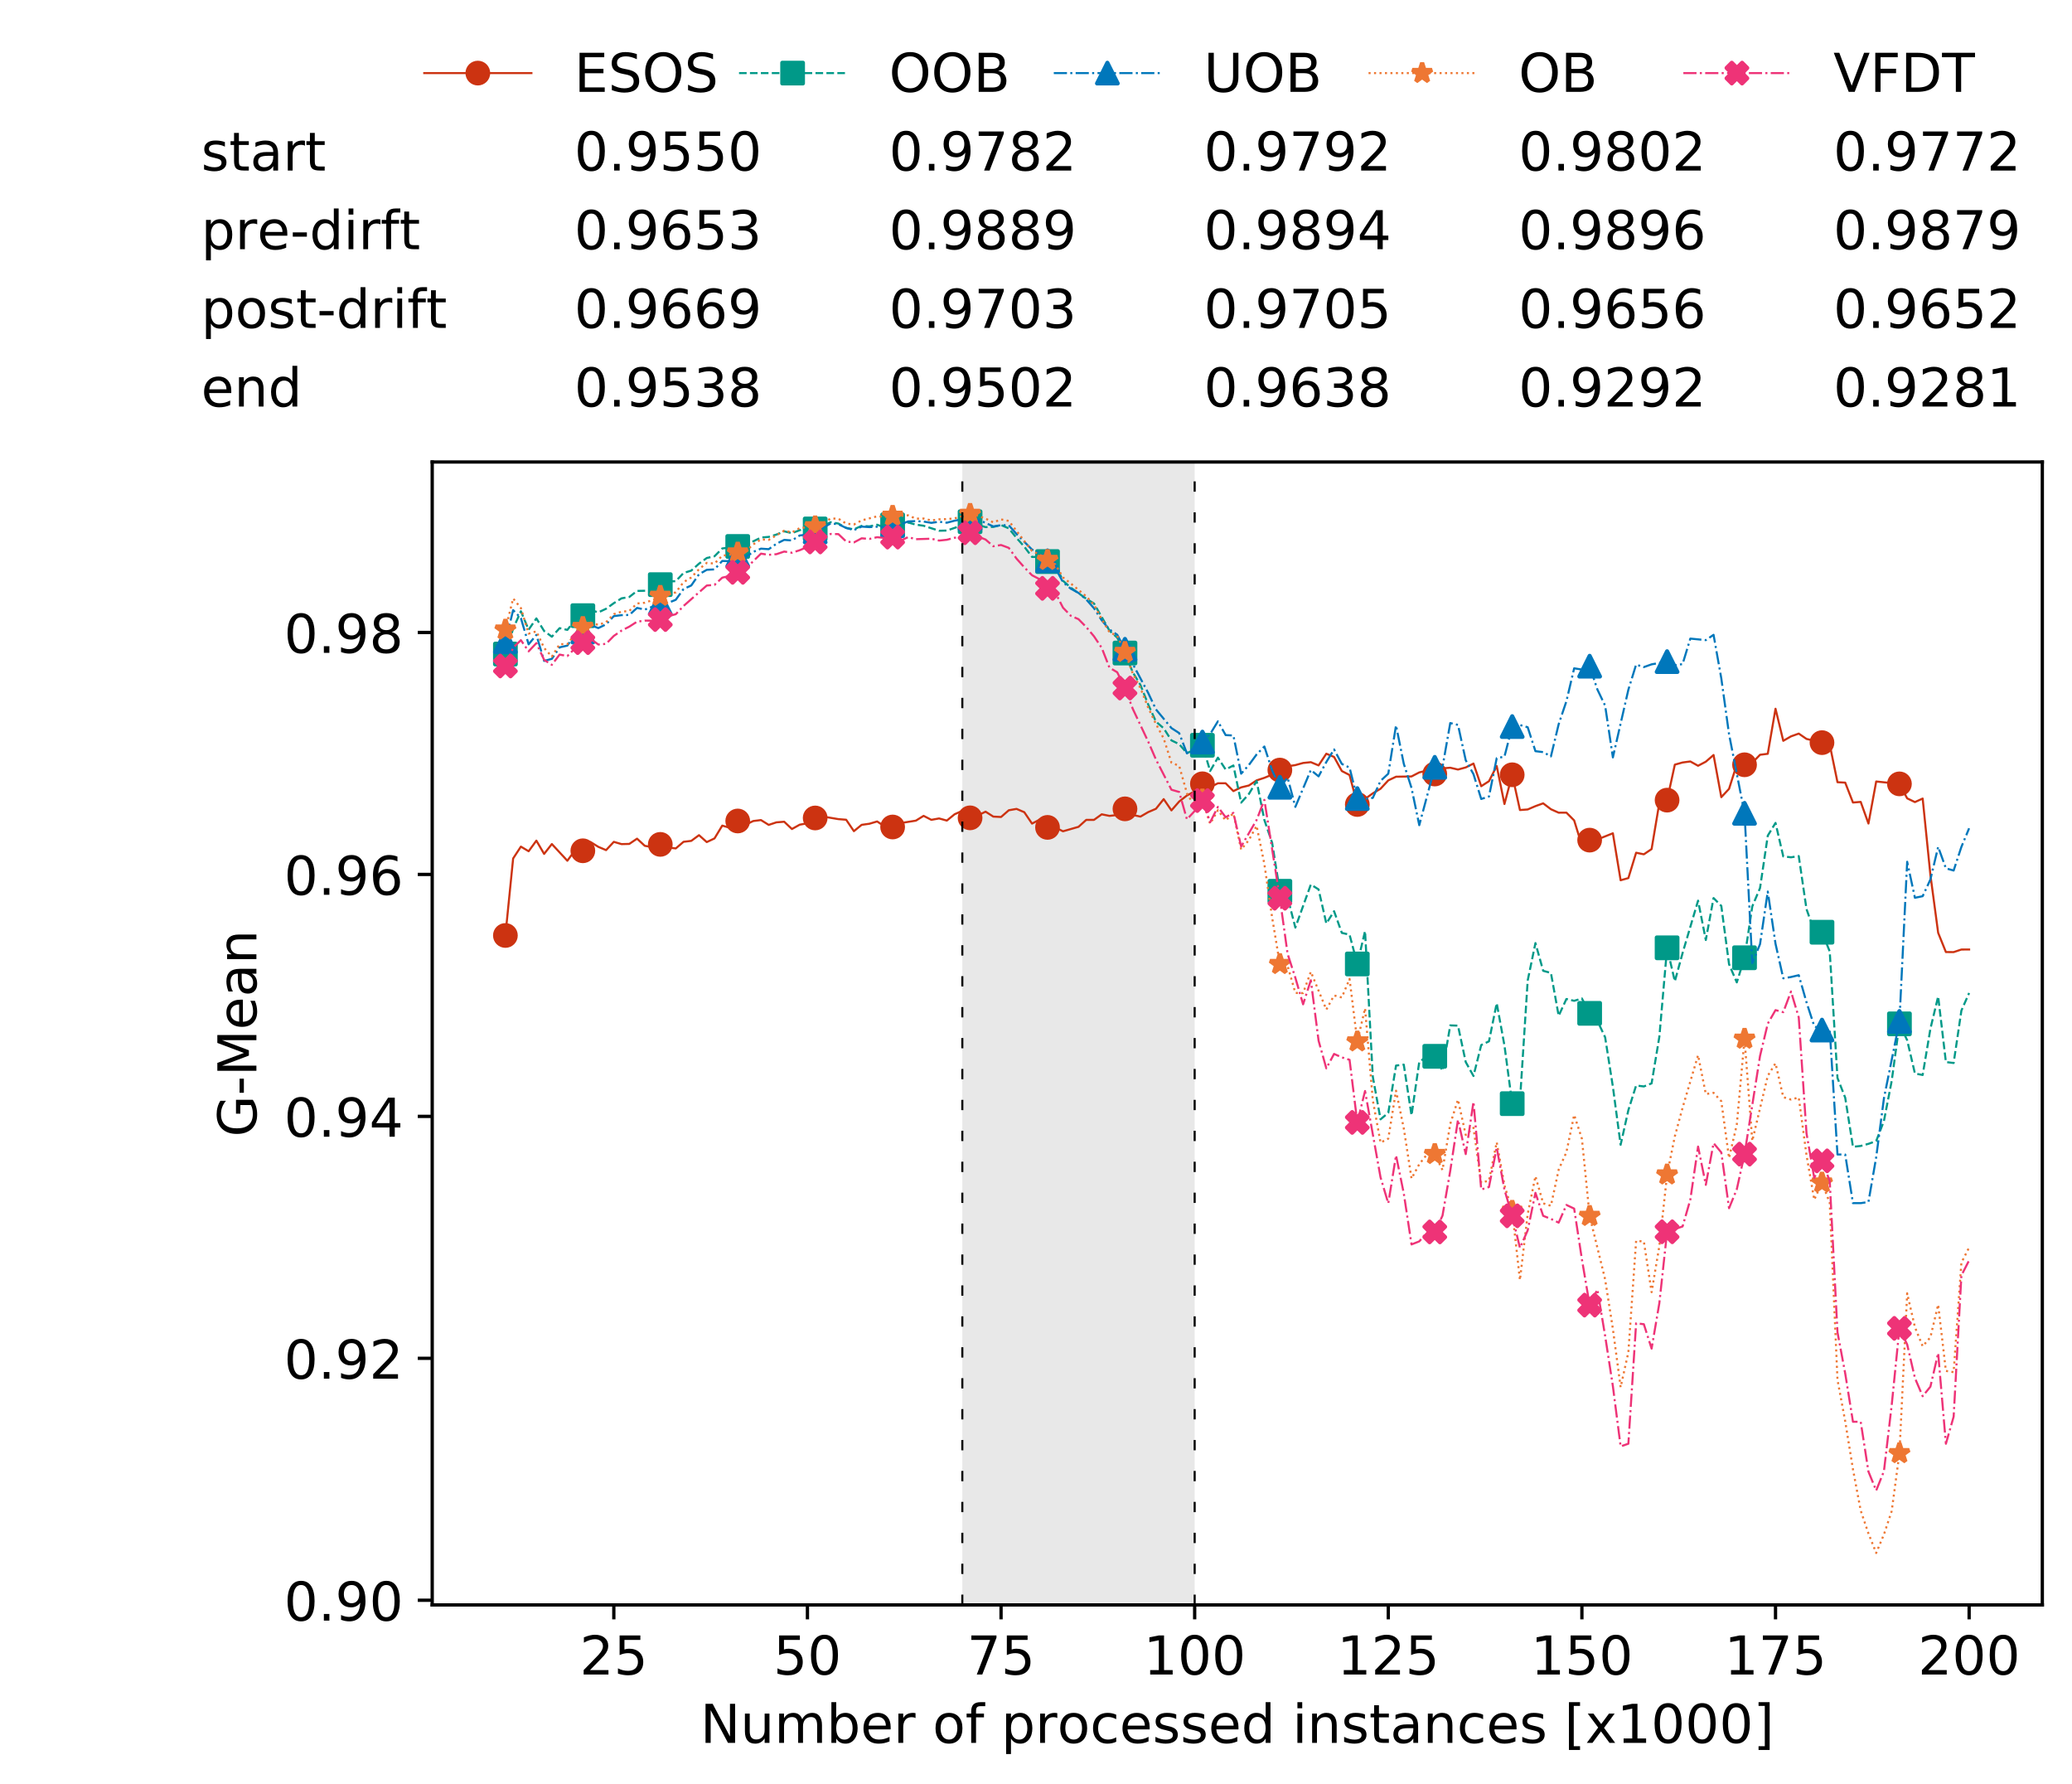 <?xml version="1.0" encoding="utf-8" standalone="no"?>
<!DOCTYPE svg PUBLIC "-//W3C//DTD SVG 1.1//EN"
  "http://www.w3.org/Graphics/SVG/1.1/DTD/svg11.dtd">
<!-- Created with matplotlib (https://matplotlib.org/) -->
<svg height="432.615pt" version="1.1" viewBox="0 0 502.65 432.615" width="502.65pt" xmlns="http://www.w3.org/2000/svg" xmlns:xlink="http://www.w3.org/1999/xlink">
 <defs>
  <style type="text/css">
*{stroke-linecap:butt;stroke-linejoin:round;white-space:pre;}
  </style>
 </defs>
 <g id="figure_1">
  <g id="patch_1">
   <path d="M 0 432.615 
L 502.65 432.615 
L 502.65 0 
L 0 0 
z
" style="fill:#ffffff;"/>
  </g>
  <g id="axes_1">
   <g id="patch_2">
    <path d="M 104.85 389.252 
L 495.45 389.252 
L 495.45 112.052 
L 104.85 112.052 
z
" style="fill:#ffffff;"/>
   </g>
   <g id="patch_3">
    <path clip-path="url(#p606cfb2cb9)" d="M 289.817 389.252 
L 289.817 112.052 
L 233.453 112.052 
L 233.453 389.252 
z
" style="fill:#d3d3d3;opacity:0.5;"/>
   </g>
   <g id="matplotlib.axis_1">
    <g id="xtick_1">
     <g id="line2d_1">
      <defs>
       <path d="M 0 0 
L 0 3.5 
" id="mac0ad62a4b" style="stroke:#000000;stroke-width:0.8;"/>
      </defs>
      <g>
       <use style="stroke:#000000;stroke-width:0.8;" x="148.908" xlink:href="#mac0ad62a4b" y="389.252"/>
      </g>
     </g>
     <g id="text_1">
      <!-- 25 -->
      <defs>
       <path d="M 19.188 8.297 
L 53.609 8.297 
L 53.609 0 
L 7.328 0 
L 7.328 8.297 
Q 12.938 14.109 22.625 23.891 
Q 32.328 33.688 34.812 36.531 
Q 39.547 41.844 41.422 45.531 
Q 43.312 49.219 43.312 52.781 
Q 43.312 58.594 39.234 62.25 
Q 35.156 65.922 28.609 65.922 
Q 23.969 65.922 18.812 64.312 
Q 13.672 62.703 7.812 59.422 
L 7.812 69.391 
Q 13.766 71.781 18.938 73 
Q 24.125 74.219 28.422 74.219 
Q 39.75 74.219 46.484 68.547 
Q 53.219 62.891 53.219 53.422 
Q 53.219 48.922 51.531 44.891 
Q 49.859 40.875 45.406 35.406 
Q 44.188 33.984 37.641 27.219 
Q 31.109 20.453 19.188 8.297 
z
" id="DejaVuSans-50"/>
       <path d="M 10.797 72.906 
L 49.516 72.906 
L 49.516 64.594 
L 19.828 64.594 
L 19.828 46.734 
Q 21.969 47.469 24.109 47.828 
Q 26.266 48.188 28.422 48.188 
Q 40.625 48.188 47.75 41.5 
Q 54.891 34.812 54.891 23.391 
Q 54.891 11.625 47.562 5.094 
Q 40.234 -1.422 26.906 -1.422 
Q 22.312 -1.422 17.547 -0.641 
Q 12.797 0.141 7.719 1.703 
L 7.719 11.625 
Q 12.109 9.234 16.797 8.062 
Q 21.484 6.891 26.703 6.891 
Q 35.156 6.891 40.078 11.328 
Q 45.016 15.766 45.016 23.391 
Q 45.016 31 40.078 35.438 
Q 35.156 39.891 26.703 39.891 
Q 22.75 39.891 18.812 39.016 
Q 14.891 38.141 10.797 36.281 
z
" id="DejaVuSans-53"/>
      </defs>
      <g transform="translate(140.636 406.13)scale(0.13 -0.13)">
       <use xlink:href="#DejaVuSans-50"/>
       <use x="63.623" xlink:href="#DejaVuSans-53"/>
      </g>
     </g>
    </g>
    <g id="xtick_2">
     <g id="line2d_2">
      <g>
       <use style="stroke:#000000;stroke-width:0.8;" x="195.877" xlink:href="#mac0ad62a4b" y="389.252"/>
      </g>
     </g>
     <g id="text_2">
      <!-- 50 -->
      <defs>
       <path d="M 31.781 66.406 
Q 24.172 66.406 20.328 58.906 
Q 16.5 51.422 16.5 36.375 
Q 16.5 21.391 20.328 13.891 
Q 24.172 6.391 31.781 6.391 
Q 39.453 6.391 43.281 13.891 
Q 47.125 21.391 47.125 36.375 
Q 47.125 51.422 43.281 58.906 
Q 39.453 66.406 31.781 66.406 
z
M 31.781 74.219 
Q 44.047 74.219 50.516 64.516 
Q 56.984 54.828 56.984 36.375 
Q 56.984 17.969 50.516 8.266 
Q 44.047 -1.422 31.781 -1.422 
Q 19.531 -1.422 13.062 8.266 
Q 6.594 17.969 6.594 36.375 
Q 6.594 54.828 13.062 64.516 
Q 19.531 74.219 31.781 74.219 
z
" id="DejaVuSans-48"/>
      </defs>
      <g transform="translate(187.606 406.13)scale(0.13 -0.13)">
       <use xlink:href="#DejaVuSans-53"/>
       <use x="63.623" xlink:href="#DejaVuSans-48"/>
      </g>
     </g>
    </g>
    <g id="xtick_3">
     <g id="line2d_3">
      <g>
       <use style="stroke:#000000;stroke-width:0.8;" x="242.847" xlink:href="#mac0ad62a4b" y="389.252"/>
      </g>
     </g>
     <g id="text_3">
      <!-- 75 -->
      <defs>
       <path d="M 8.203 72.906 
L 55.078 72.906 
L 55.078 68.703 
L 28.609 0 
L 18.312 0 
L 43.219 64.594 
L 8.203 64.594 
z
" id="DejaVuSans-55"/>
      </defs>
      <g transform="translate(234.576 406.13)scale(0.13 -0.13)">
       <use xlink:href="#DejaVuSans-55"/>
       <use x="63.623" xlink:href="#DejaVuSans-53"/>
      </g>
     </g>
    </g>
    <g id="xtick_4">
     <g id="line2d_4">
      <g>
       <use style="stroke:#000000;stroke-width:0.8;" x="289.817" xlink:href="#mac0ad62a4b" y="389.252"/>
      </g>
     </g>
     <g id="text_4">
      <!-- 100 -->
      <defs>
       <path d="M 12.406 8.297 
L 28.516 8.297 
L 28.516 63.922 
L 10.984 60.406 
L 10.984 69.391 
L 28.422 72.906 
L 38.281 72.906 
L 38.281 8.297 
L 54.391 8.297 
L 54.391 0 
L 12.406 0 
z
" id="DejaVuSans-49"/>
      </defs>
      <g transform="translate(277.41 406.13)scale(0.13 -0.13)">
       <use xlink:href="#DejaVuSans-49"/>
       <use x="63.623" xlink:href="#DejaVuSans-48"/>
       <use x="127.246" xlink:href="#DejaVuSans-48"/>
      </g>
     </g>
    </g>
    <g id="xtick_5">
     <g id="line2d_5">
      <g>
       <use style="stroke:#000000;stroke-width:0.8;" x="336.786" xlink:href="#mac0ad62a4b" y="389.252"/>
      </g>
     </g>
     <g id="text_5">
      <!-- 125 -->
      <g transform="translate(324.379 406.13)scale(0.13 -0.13)">
       <use xlink:href="#DejaVuSans-49"/>
       <use x="63.623" xlink:href="#DejaVuSans-50"/>
       <use x="127.246" xlink:href="#DejaVuSans-53"/>
      </g>
     </g>
    </g>
    <g id="xtick_6">
     <g id="line2d_6">
      <g>
       <use style="stroke:#000000;stroke-width:0.8;" x="383.756" xlink:href="#mac0ad62a4b" y="389.252"/>
      </g>
     </g>
     <g id="text_6">
      <!-- 150 -->
      <g transform="translate(371.349 406.13)scale(0.13 -0.13)">
       <use xlink:href="#DejaVuSans-49"/>
       <use x="63.623" xlink:href="#DejaVuSans-53"/>
       <use x="127.246" xlink:href="#DejaVuSans-48"/>
      </g>
     </g>
    </g>
    <g id="xtick_7">
     <g id="line2d_7">
      <g>
       <use style="stroke:#000000;stroke-width:0.8;" x="430.726" xlink:href="#mac0ad62a4b" y="389.252"/>
      </g>
     </g>
     <g id="text_7">
      <!-- 175 -->
      <g transform="translate(418.319 406.13)scale(0.13 -0.13)">
       <use xlink:href="#DejaVuSans-49"/>
       <use x="63.623" xlink:href="#DejaVuSans-55"/>
       <use x="127.246" xlink:href="#DejaVuSans-53"/>
      </g>
     </g>
    </g>
    <g id="xtick_8">
     <g id="line2d_8">
      <g>
       <use style="stroke:#000000;stroke-width:0.8;" x="477.695" xlink:href="#mac0ad62a4b" y="389.252"/>
      </g>
     </g>
     <g id="text_8">
      <!-- 200 -->
      <g transform="translate(465.289 406.13)scale(0.13 -0.13)">
       <use xlink:href="#DejaVuSans-50"/>
       <use x="63.623" xlink:href="#DejaVuSans-48"/>
       <use x="127.246" xlink:href="#DejaVuSans-48"/>
      </g>
     </g>
    </g>
    <g id="text_9">
     <!-- Number of processed instances [x1000] -->
     <defs>
      <path d="M 9.812 72.906 
L 23.094 72.906 
L 55.422 11.922 
L 55.422 72.906 
L 64.984 72.906 
L 64.984 0 
L 51.703 0 
L 19.391 60.984 
L 19.391 0 
L 9.812 0 
z
" id="DejaVuSans-78"/>
      <path d="M 8.5 21.578 
L 8.5 54.688 
L 17.484 54.688 
L 17.484 21.922 
Q 17.484 14.156 20.5 10.266 
Q 23.531 6.391 29.594 6.391 
Q 36.859 6.391 41.078 11.031 
Q 45.312 15.672 45.312 23.688 
L 45.312 54.688 
L 54.297 54.688 
L 54.297 0 
L 45.312 0 
L 45.312 8.406 
Q 42.047 3.422 37.719 1 
Q 33.406 -1.422 27.688 -1.422 
Q 18.266 -1.422 13.375 4.438 
Q 8.5 10.297 8.5 21.578 
z
M 31.109 56 
z
" id="DejaVuSans-117"/>
      <path d="M 52 44.188 
Q 55.375 50.25 60.062 53.125 
Q 64.75 56 71.094 56 
Q 79.641 56 84.281 50.016 
Q 88.922 44.047 88.922 33.016 
L 88.922 0 
L 79.891 0 
L 79.891 32.719 
Q 79.891 40.578 77.094 44.375 
Q 74.312 48.188 68.609 48.188 
Q 61.625 48.188 57.562 43.547 
Q 53.516 38.922 53.516 30.906 
L 53.516 0 
L 44.484 0 
L 44.484 32.719 
Q 44.484 40.625 41.703 44.406 
Q 38.922 48.188 33.109 48.188 
Q 26.219 48.188 22.156 43.531 
Q 18.109 38.875 18.109 30.906 
L 18.109 0 
L 9.078 0 
L 9.078 54.688 
L 18.109 54.688 
L 18.109 46.188 
Q 21.188 51.219 25.484 53.609 
Q 29.781 56 35.688 56 
Q 41.656 56 45.828 52.969 
Q 50 49.953 52 44.188 
z
" id="DejaVuSans-109"/>
      <path d="M 48.688 27.297 
Q 48.688 37.203 44.609 42.844 
Q 40.531 48.484 33.406 48.484 
Q 26.266 48.484 22.188 42.844 
Q 18.109 37.203 18.109 27.297 
Q 18.109 17.391 22.188 11.75 
Q 26.266 6.109 33.406 6.109 
Q 40.531 6.109 44.609 11.75 
Q 48.688 17.391 48.688 27.297 
z
M 18.109 46.391 
Q 20.953 51.266 25.266 53.625 
Q 29.594 56 35.594 56 
Q 45.562 56 51.781 48.094 
Q 58.016 40.188 58.016 27.297 
Q 58.016 14.406 51.781 6.484 
Q 45.562 -1.422 35.594 -1.422 
Q 29.594 -1.422 25.266 0.953 
Q 20.953 3.328 18.109 8.203 
L 18.109 0 
L 9.078 0 
L 9.078 75.984 
L 18.109 75.984 
z
" id="DejaVuSans-98"/>
      <path d="M 56.203 29.594 
L 56.203 25.203 
L 14.891 25.203 
Q 15.484 15.922 20.484 11.062 
Q 25.484 6.203 34.422 6.203 
Q 39.594 6.203 44.453 7.469 
Q 49.312 8.734 54.109 11.281 
L 54.109 2.781 
Q 49.266 0.734 44.188 -0.344 
Q 39.109 -1.422 33.891 -1.422 
Q 20.797 -1.422 13.156 6.188 
Q 5.516 13.812 5.516 26.812 
Q 5.516 40.234 12.766 48.109 
Q 20.016 56 32.328 56 
Q 43.359 56 49.781 48.891 
Q 56.203 41.797 56.203 29.594 
z
M 47.219 32.234 
Q 47.125 39.594 43.094 43.984 
Q 39.062 48.391 32.422 48.391 
Q 24.906 48.391 20.391 44.141 
Q 15.875 39.891 15.188 32.172 
z
" id="DejaVuSans-101"/>
      <path d="M 41.109 46.297 
Q 39.594 47.172 37.812 47.578 
Q 36.031 48 33.891 48 
Q 26.266 48 22.188 43.047 
Q 18.109 38.094 18.109 28.812 
L 18.109 0 
L 9.078 0 
L 9.078 54.688 
L 18.109 54.688 
L 18.109 46.188 
Q 20.953 51.172 25.484 53.578 
Q 30.031 56 36.531 56 
Q 37.453 56 38.578 55.875 
Q 39.703 55.766 41.062 55.516 
z
" id="DejaVuSans-114"/>
      <path id="DejaVuSans-32"/>
      <path d="M 30.609 48.391 
Q 23.391 48.391 19.188 42.75 
Q 14.984 37.109 14.984 27.297 
Q 14.984 17.484 19.156 11.844 
Q 23.344 6.203 30.609 6.203 
Q 37.797 6.203 41.984 11.859 
Q 46.188 17.531 46.188 27.297 
Q 46.188 37.016 41.984 42.703 
Q 37.797 48.391 30.609 48.391 
z
M 30.609 56 
Q 42.328 56 49.016 48.375 
Q 55.719 40.766 55.719 27.297 
Q 55.719 13.875 49.016 6.219 
Q 42.328 -1.422 30.609 -1.422 
Q 18.844 -1.422 12.172 6.219 
Q 5.516 13.875 5.516 27.297 
Q 5.516 40.766 12.172 48.375 
Q 18.844 56 30.609 56 
z
" id="DejaVuSans-111"/>
      <path d="M 37.109 75.984 
L 37.109 68.5 
L 28.516 68.5 
Q 23.688 68.5 21.797 66.547 
Q 19.922 64.594 19.922 59.516 
L 19.922 54.688 
L 34.719 54.688 
L 34.719 47.703 
L 19.922 47.703 
L 19.922 0 
L 10.891 0 
L 10.891 47.703 
L 2.297 47.703 
L 2.297 54.688 
L 10.891 54.688 
L 10.891 58.5 
Q 10.891 67.625 15.141 71.797 
Q 19.391 75.984 28.609 75.984 
z
" id="DejaVuSans-102"/>
      <path d="M 18.109 8.203 
L 18.109 -20.797 
L 9.078 -20.797 
L 9.078 54.688 
L 18.109 54.688 
L 18.109 46.391 
Q 20.953 51.266 25.266 53.625 
Q 29.594 56 35.594 56 
Q 45.562 56 51.781 48.094 
Q 58.016 40.188 58.016 27.297 
Q 58.016 14.406 51.781 6.484 
Q 45.562 -1.422 35.594 -1.422 
Q 29.594 -1.422 25.266 0.953 
Q 20.953 3.328 18.109 8.203 
z
M 48.688 27.297 
Q 48.688 37.203 44.609 42.844 
Q 40.531 48.484 33.406 48.484 
Q 26.266 48.484 22.188 42.844 
Q 18.109 37.203 18.109 27.297 
Q 18.109 17.391 22.188 11.75 
Q 26.266 6.109 33.406 6.109 
Q 40.531 6.109 44.609 11.75 
Q 48.688 17.391 48.688 27.297 
z
" id="DejaVuSans-112"/>
      <path d="M 48.781 52.594 
L 48.781 44.188 
Q 44.969 46.297 41.141 47.344 
Q 37.312 48.391 33.406 48.391 
Q 24.656 48.391 19.812 42.844 
Q 14.984 37.312 14.984 27.297 
Q 14.984 17.281 19.812 11.734 
Q 24.656 6.203 33.406 6.203 
Q 37.312 6.203 41.141 7.25 
Q 44.969 8.297 48.781 10.406 
L 48.781 2.094 
Q 45.016 0.344 40.984 -0.531 
Q 36.969 -1.422 32.422 -1.422 
Q 20.062 -1.422 12.781 6.344 
Q 5.516 14.109 5.516 27.297 
Q 5.516 40.672 12.859 48.328 
Q 20.219 56 33.016 56 
Q 37.156 56 41.109 55.141 
Q 45.062 54.297 48.781 52.594 
z
" id="DejaVuSans-99"/>
      <path d="M 44.281 53.078 
L 44.281 44.578 
Q 40.484 46.531 36.375 47.5 
Q 32.281 48.484 27.875 48.484 
Q 21.188 48.484 17.844 46.438 
Q 14.5 44.391 14.5 40.281 
Q 14.5 37.156 16.891 35.375 
Q 19.281 33.594 26.516 31.984 
L 29.594 31.297 
Q 39.156 29.25 43.188 25.516 
Q 47.219 21.781 47.219 15.094 
Q 47.219 7.469 41.188 3.016 
Q 35.156 -1.422 24.609 -1.422 
Q 20.219 -1.422 15.453 -0.562 
Q 10.688 0.297 5.422 2 
L 5.422 11.281 
Q 10.406 8.688 15.234 7.391 
Q 20.062 6.109 24.812 6.109 
Q 31.156 6.109 34.562 8.281 
Q 37.984 10.453 37.984 14.406 
Q 37.984 18.062 35.516 20.016 
Q 33.062 21.969 24.703 23.781 
L 21.578 24.516 
Q 13.234 26.266 9.516 29.906 
Q 5.812 33.547 5.812 39.891 
Q 5.812 47.609 11.281 51.797 
Q 16.75 56 26.812 56 
Q 31.781 56 36.172 55.266 
Q 40.578 54.547 44.281 53.078 
z
" id="DejaVuSans-115"/>
      <path d="M 45.406 46.391 
L 45.406 75.984 
L 54.391 75.984 
L 54.391 0 
L 45.406 0 
L 45.406 8.203 
Q 42.578 3.328 38.25 0.953 
Q 33.938 -1.422 27.875 -1.422 
Q 17.969 -1.422 11.734 6.484 
Q 5.516 14.406 5.516 27.297 
Q 5.516 40.188 11.734 48.094 
Q 17.969 56 27.875 56 
Q 33.938 56 38.25 53.625 
Q 42.578 51.266 45.406 46.391 
z
M 14.797 27.297 
Q 14.797 17.391 18.875 11.75 
Q 22.953 6.109 30.078 6.109 
Q 37.203 6.109 41.297 11.75 
Q 45.406 17.391 45.406 27.297 
Q 45.406 37.203 41.297 42.844 
Q 37.203 48.484 30.078 48.484 
Q 22.953 48.484 18.875 42.844 
Q 14.797 37.203 14.797 27.297 
z
" id="DejaVuSans-100"/>
      <path d="M 9.422 54.688 
L 18.406 54.688 
L 18.406 0 
L 9.422 0 
z
M 9.422 75.984 
L 18.406 75.984 
L 18.406 64.594 
L 9.422 64.594 
z
" id="DejaVuSans-105"/>
      <path d="M 54.891 33.016 
L 54.891 0 
L 45.906 0 
L 45.906 32.719 
Q 45.906 40.484 42.875 44.328 
Q 39.844 48.188 33.797 48.188 
Q 26.516 48.188 22.312 43.547 
Q 18.109 38.922 18.109 30.906 
L 18.109 0 
L 9.078 0 
L 9.078 54.688 
L 18.109 54.688 
L 18.109 46.188 
Q 21.344 51.125 25.703 53.562 
Q 30.078 56 35.797 56 
Q 45.219 56 50.047 50.172 
Q 54.891 44.344 54.891 33.016 
z
" id="DejaVuSans-110"/>
      <path d="M 18.312 70.219 
L 18.312 54.688 
L 36.812 54.688 
L 36.812 47.703 
L 18.312 47.703 
L 18.312 18.016 
Q 18.312 11.328 20.141 9.422 
Q 21.969 7.516 27.594 7.516 
L 36.812 7.516 
L 36.812 0 
L 27.594 0 
Q 17.188 0 13.234 3.875 
Q 9.281 7.766 9.281 18.016 
L 9.281 47.703 
L 2.688 47.703 
L 2.688 54.688 
L 9.281 54.688 
L 9.281 70.219 
z
" id="DejaVuSans-116"/>
      <path d="M 34.281 27.484 
Q 23.391 27.484 19.188 25 
Q 14.984 22.516 14.984 16.5 
Q 14.984 11.719 18.141 8.906 
Q 21.297 6.109 26.703 6.109 
Q 34.188 6.109 38.703 11.406 
Q 43.219 16.703 43.219 25.484 
L 43.219 27.484 
z
M 52.203 31.203 
L 52.203 0 
L 43.219 0 
L 43.219 8.297 
Q 40.141 3.328 35.547 0.953 
Q 30.953 -1.422 24.312 -1.422 
Q 15.922 -1.422 10.953 3.297 
Q 6 8.016 6 15.922 
Q 6 25.141 12.172 29.828 
Q 18.359 34.516 30.609 34.516 
L 43.219 34.516 
L 43.219 35.406 
Q 43.219 41.609 39.141 45 
Q 35.062 48.391 27.688 48.391 
Q 23 48.391 18.547 47.266 
Q 14.109 46.141 10.016 43.891 
L 10.016 52.203 
Q 14.938 54.109 19.578 55.047 
Q 24.219 56 28.609 56 
Q 40.484 56 46.344 49.844 
Q 52.203 43.703 52.203 31.203 
z
" id="DejaVuSans-97"/>
      <path d="M 8.594 75.984 
L 29.297 75.984 
L 29.297 69 
L 17.578 69 
L 17.578 -6.203 
L 29.297 -6.203 
L 29.297 -13.188 
L 8.594 -13.188 
z
" id="DejaVuSans-91"/>
      <path d="M 54.891 54.688 
L 35.109 28.078 
L 55.906 0 
L 45.312 0 
L 29.391 21.484 
L 13.484 0 
L 2.875 0 
L 24.125 28.609 
L 4.688 54.688 
L 15.281 54.688 
L 29.781 35.203 
L 44.281 54.688 
z
" id="DejaVuSans-120"/>
      <path d="M 30.422 75.984 
L 30.422 -13.188 
L 9.719 -13.188 
L 9.719 -6.203 
L 21.391 -6.203 
L 21.391 69 
L 9.719 69 
L 9.719 75.984 
z
" id="DejaVuSans-93"/>
     </defs>
     <g transform="translate(169.881 422.711)scale(0.13 -0.13)">
      <use xlink:href="#DejaVuSans-78"/>
      <use x="74.805" xlink:href="#DejaVuSans-117"/>
      <use x="138.184" xlink:href="#DejaVuSans-109"/>
      <use x="235.596" xlink:href="#DejaVuSans-98"/>
      <use x="299.072" xlink:href="#DejaVuSans-101"/>
      <use x="360.596" xlink:href="#DejaVuSans-114"/>
      <use x="401.709" xlink:href="#DejaVuSans-32"/>
      <use x="433.496" xlink:href="#DejaVuSans-111"/>
      <use x="494.678" xlink:href="#DejaVuSans-102"/>
      <use x="529.883" xlink:href="#DejaVuSans-32"/>
      <use x="561.67" xlink:href="#DejaVuSans-112"/>
      <use x="625.146" xlink:href="#DejaVuSans-114"/>
      <use x="666.229" xlink:href="#DejaVuSans-111"/>
      <use x="727.41" xlink:href="#DejaVuSans-99"/>
      <use x="782.391" xlink:href="#DejaVuSans-101"/>
      <use x="843.914" xlink:href="#DejaVuSans-115"/>
      <use x="896.014" xlink:href="#DejaVuSans-115"/>
      <use x="948.113" xlink:href="#DejaVuSans-101"/>
      <use x="1009.637" xlink:href="#DejaVuSans-100"/>
      <use x="1073.113" xlink:href="#DejaVuSans-32"/>
      <use x="1104.9" xlink:href="#DejaVuSans-105"/>
      <use x="1132.684" xlink:href="#DejaVuSans-110"/>
      <use x="1196.062" xlink:href="#DejaVuSans-115"/>
      <use x="1248.162" xlink:href="#DejaVuSans-116"/>
      <use x="1287.371" xlink:href="#DejaVuSans-97"/>
      <use x="1348.65" xlink:href="#DejaVuSans-110"/>
      <use x="1412.029" xlink:href="#DejaVuSans-99"/>
      <use x="1467.01" xlink:href="#DejaVuSans-101"/>
      <use x="1528.533" xlink:href="#DejaVuSans-115"/>
      <use x="1580.633" xlink:href="#DejaVuSans-32"/>
      <use x="1612.42" xlink:href="#DejaVuSans-91"/>
      <use x="1651.434" xlink:href="#DejaVuSans-120"/>
      <use x="1710.613" xlink:href="#DejaVuSans-49"/>
      <use x="1774.236" xlink:href="#DejaVuSans-48"/>
      <use x="1837.859" xlink:href="#DejaVuSans-48"/>
      <use x="1901.482" xlink:href="#DejaVuSans-48"/>
      <use x="1965.105" xlink:href="#DejaVuSans-93"/>
     </g>
    </g>
   </g>
   <g id="matplotlib.axis_2">
    <g id="ytick_1">
     <g id="line2d_9">
      <defs>
       <path d="M 0 0 
L -3.5 0 
" id="md8026c3010" style="stroke:#000000;stroke-width:0.8;"/>
      </defs>
      <g>
       <use style="stroke:#000000;stroke-width:0.8;" x="104.85" xlink:href="#md8026c3010" y="388.115"/>
      </g>
     </g>
     <g id="text_10">
      <!-- 0.90 -->
      <defs>
       <path d="M 10.688 12.406 
L 21 12.406 
L 21 0 
L 10.688 0 
z
" id="DejaVuSans-46"/>
       <path d="M 10.984 1.516 
L 10.984 10.5 
Q 14.703 8.734 18.5 7.812 
Q 22.312 6.891 25.984 6.891 
Q 35.75 6.891 40.891 13.453 
Q 46.047 20.016 46.781 33.406 
Q 43.953 29.203 39.594 26.953 
Q 35.25 24.703 29.984 24.703 
Q 19.047 24.703 12.672 31.312 
Q 6.297 37.938 6.297 49.422 
Q 6.297 60.641 12.938 67.422 
Q 19.578 74.219 30.609 74.219 
Q 43.266 74.219 49.922 64.516 
Q 56.594 54.828 56.594 36.375 
Q 56.594 19.141 48.406 8.859 
Q 40.234 -1.422 26.422 -1.422 
Q 22.703 -1.422 18.891 -0.688 
Q 15.094 0.047 10.984 1.516 
z
M 30.609 32.422 
Q 37.25 32.422 41.125 36.953 
Q 45.016 41.5 45.016 49.422 
Q 45.016 57.281 41.125 61.844 
Q 37.25 66.406 30.609 66.406 
Q 23.969 66.406 20.094 61.844 
Q 16.219 57.281 16.219 49.422 
Q 16.219 41.5 20.094 36.953 
Q 23.969 32.422 30.609 32.422 
z
" id="DejaVuSans-57"/>
      </defs>
      <g transform="translate(68.905 393.054)scale(0.13 -0.13)">
       <use xlink:href="#DejaVuSans-48"/>
       <use x="63.623" xlink:href="#DejaVuSans-46"/>
       <use x="95.41" xlink:href="#DejaVuSans-57"/>
       <use x="159.033" xlink:href="#DejaVuSans-48"/>
      </g>
     </g>
    </g>
    <g id="ytick_2">
     <g id="line2d_10">
      <g>
       <use style="stroke:#000000;stroke-width:0.8;" x="104.85" xlink:href="#md8026c3010" y="329.436"/>
      </g>
     </g>
     <g id="text_11">
      <!-- 0.92 -->
      <g transform="translate(68.905 334.375)scale(0.13 -0.13)">
       <use xlink:href="#DejaVuSans-48"/>
       <use x="63.623" xlink:href="#DejaVuSans-46"/>
       <use x="95.41" xlink:href="#DejaVuSans-57"/>
       <use x="159.033" xlink:href="#DejaVuSans-50"/>
      </g>
     </g>
    </g>
    <g id="ytick_3">
     <g id="line2d_11">
      <g>
       <use style="stroke:#000000;stroke-width:0.8;" x="104.85" xlink:href="#md8026c3010" y="270.757"/>
      </g>
     </g>
     <g id="text_12">
      <!-- 0.94 -->
      <defs>
       <path d="M 37.797 64.312 
L 12.891 25.391 
L 37.797 25.391 
z
M 35.203 72.906 
L 47.609 72.906 
L 47.609 25.391 
L 58.016 25.391 
L 58.016 17.188 
L 47.609 17.188 
L 47.609 0 
L 37.797 0 
L 37.797 17.188 
L 4.891 17.188 
L 4.891 26.703 
z
" id="DejaVuSans-52"/>
      </defs>
      <g transform="translate(68.905 275.696)scale(0.13 -0.13)">
       <use xlink:href="#DejaVuSans-48"/>
       <use x="63.623" xlink:href="#DejaVuSans-46"/>
       <use x="95.41" xlink:href="#DejaVuSans-57"/>
       <use x="159.033" xlink:href="#DejaVuSans-52"/>
      </g>
     </g>
    </g>
    <g id="ytick_4">
     <g id="line2d_12">
      <g>
       <use style="stroke:#000000;stroke-width:0.8;" x="104.85" xlink:href="#md8026c3010" y="212.078"/>
      </g>
     </g>
     <g id="text_13">
      <!-- 0.96 -->
      <defs>
       <path d="M 33.016 40.375 
Q 26.375 40.375 22.484 35.828 
Q 18.609 31.297 18.609 23.391 
Q 18.609 15.531 22.484 10.953 
Q 26.375 6.391 33.016 6.391 
Q 39.656 6.391 43.531 10.953 
Q 47.406 15.531 47.406 23.391 
Q 47.406 31.297 43.531 35.828 
Q 39.656 40.375 33.016 40.375 
z
M 52.594 71.297 
L 52.594 62.312 
Q 48.875 64.062 45.094 64.984 
Q 41.312 65.922 37.594 65.922 
Q 27.828 65.922 22.672 59.328 
Q 17.531 52.734 16.797 39.406 
Q 19.672 43.656 24.016 45.922 
Q 28.375 48.188 33.594 48.188 
Q 44.578 48.188 50.953 41.516 
Q 57.328 34.859 57.328 23.391 
Q 57.328 12.156 50.688 5.359 
Q 44.047 -1.422 33.016 -1.422 
Q 20.359 -1.422 13.672 8.266 
Q 6.984 17.969 6.984 36.375 
Q 6.984 53.656 15.188 63.938 
Q 23.391 74.219 37.203 74.219 
Q 40.922 74.219 44.703 73.484 
Q 48.484 72.75 52.594 71.297 
z
" id="DejaVuSans-54"/>
      </defs>
      <g transform="translate(68.905 217.017)scale(0.13 -0.13)">
       <use xlink:href="#DejaVuSans-48"/>
       <use x="63.623" xlink:href="#DejaVuSans-46"/>
       <use x="95.41" xlink:href="#DejaVuSans-57"/>
       <use x="159.033" xlink:href="#DejaVuSans-54"/>
      </g>
     </g>
    </g>
    <g id="ytick_5">
     <g id="line2d_13">
      <g>
       <use style="stroke:#000000;stroke-width:0.8;" x="104.85" xlink:href="#md8026c3010" y="153.399"/>
      </g>
     </g>
     <g id="text_14">
      <!-- 0.98 -->
      <defs>
       <path d="M 31.781 34.625 
Q 24.75 34.625 20.719 30.859 
Q 16.703 27.094 16.703 20.516 
Q 16.703 13.922 20.719 10.156 
Q 24.75 6.391 31.781 6.391 
Q 38.812 6.391 42.859 10.172 
Q 46.922 13.969 46.922 20.516 
Q 46.922 27.094 42.891 30.859 
Q 38.875 34.625 31.781 34.625 
z
M 21.922 38.812 
Q 15.578 40.375 12.031 44.719 
Q 8.5 49.078 8.5 55.328 
Q 8.5 64.062 14.719 69.141 
Q 20.953 74.219 31.781 74.219 
Q 42.672 74.219 48.875 69.141 
Q 55.078 64.062 55.078 55.328 
Q 55.078 49.078 51.531 44.719 
Q 48 40.375 41.703 38.812 
Q 48.828 37.156 52.797 32.312 
Q 56.781 27.484 56.781 20.516 
Q 56.781 9.906 50.312 4.234 
Q 43.844 -1.422 31.781 -1.422 
Q 19.734 -1.422 13.25 4.234 
Q 6.781 9.906 6.781 20.516 
Q 6.781 27.484 10.781 32.312 
Q 14.797 37.156 21.922 38.812 
z
M 18.312 54.391 
Q 18.312 48.734 21.844 45.562 
Q 25.391 42.391 31.781 42.391 
Q 38.141 42.391 41.719 45.562 
Q 45.312 48.734 45.312 54.391 
Q 45.312 60.062 41.719 63.234 
Q 38.141 66.406 31.781 66.406 
Q 25.391 66.406 21.844 63.234 
Q 18.312 60.062 18.312 54.391 
z
" id="DejaVuSans-56"/>
      </defs>
      <g transform="translate(68.905 158.338)scale(0.13 -0.13)">
       <use xlink:href="#DejaVuSans-48"/>
       <use x="63.623" xlink:href="#DejaVuSans-46"/>
       <use x="95.41" xlink:href="#DejaVuSans-57"/>
       <use x="159.033" xlink:href="#DejaVuSans-56"/>
      </g>
     </g>
    </g>
    <g id="text_15">
     <!-- G-Mean -->
     <defs>
      <path d="M 59.516 10.406 
L 59.516 29.984 
L 43.406 29.984 
L 43.406 38.094 
L 69.281 38.094 
L 69.281 6.781 
Q 63.578 2.734 56.688 0.656 
Q 49.812 -1.422 42 -1.422 
Q 24.906 -1.422 15.25 8.562 
Q 5.609 18.562 5.609 36.375 
Q 5.609 54.25 15.25 64.234 
Q 24.906 74.219 42 74.219 
Q 49.125 74.219 55.547 72.453 
Q 61.969 70.703 67.391 67.281 
L 67.391 56.781 
Q 61.922 61.422 55.766 63.766 
Q 49.609 66.109 42.828 66.109 
Q 29.438 66.109 22.719 58.641 
Q 16.016 51.172 16.016 36.375 
Q 16.016 21.625 22.719 14.156 
Q 29.438 6.688 42.828 6.688 
Q 48.047 6.688 52.141 7.594 
Q 56.25 8.5 59.516 10.406 
z
" id="DejaVuSans-71"/>
      <path d="M 4.891 31.391 
L 31.203 31.391 
L 31.203 23.391 
L 4.891 23.391 
z
" id="DejaVuSans-45"/>
      <path d="M 9.812 72.906 
L 24.516 72.906 
L 43.109 23.297 
L 61.812 72.906 
L 76.516 72.906 
L 76.516 0 
L 66.891 0 
L 66.891 64.016 
L 48.094 14.016 
L 38.188 14.016 
L 19.391 64.016 
L 19.391 0 
L 9.812 0 
z
" id="DejaVuSans-77"/>
     </defs>
     <g transform="translate(62.201 275.744)rotate(-90)scale(0.13 -0.13)">
      <use xlink:href="#DejaVuSans-71"/>
      <use x="77.49" xlink:href="#DejaVuSans-45"/>
      <use x="113.574" xlink:href="#DejaVuSans-77"/>
      <use x="199.854" xlink:href="#DejaVuSans-101"/>
      <use x="261.377" xlink:href="#DejaVuSans-97"/>
      <use x="322.656" xlink:href="#DejaVuSans-110"/>
     </g>
    </g>
   </g>
   <g id="line2d_14"/>
   <g id="line2d_15"/>
   <g id="line2d_16"/>
   <g id="line2d_17"/>
   <g id="line2d_18"/>
   <g id="line2d_19">
    <path clip-path="url(#p606cfb2cb9)" d="M 122.605 226.882 
L 124.483 208.205 
L 126.362 205.333 
L 128.241 206.455 
L 130.12 203.883 
L 131.998 207.101 
L 133.877 204.708 
L 137.635 208.76 
L 139.514 206.184 
L 141.392 206.344 
L 143.271 204.223 
L 145.15 205.388 
L 147.029 206.182 
L 148.908 204.18 
L 150.786 204.726 
L 152.665 204.676 
L 154.544 203.404 
L 156.423 205.142 
L 158.302 205.47 
L 160.18 204.791 
L 162.059 205.552 
L 163.938 205.773 
L 165.817 204.168 
L 167.695 203.94 
L 169.574 202.559 
L 171.453 204.235 
L 173.332 203.347 
L 175.211 200.238 
L 177.089 200.776 
L 178.968 199.118 
L 180.847 200.033 
L 182.726 199.127 
L 184.605 198.895 
L 186.483 200.062 
L 188.362 199.444 
L 190.241 199.301 
L 192.12 201.066 
L 193.998 200.015 
L 195.877 199.674 
L 197.756 198.384 
L 199.635 198.038 
L 203.392 198.668 
L 205.271 198.813 
L 207.15 201.585 
L 209.029 200.05 
L 210.908 199.788 
L 212.786 199.23 
L 214.665 200.486 
L 216.544 200.575 
L 218.423 199.63 
L 222.18 199.035 
L 224.059 197.873 
L 225.938 198.839 
L 227.817 198.499 
L 229.695 199.019 
L 231.574 197.49 
L 233.453 196.65 
L 235.332 198.356 
L 237.211 197.781 
L 239.089 196.857 
L 240.968 198.053 
L 242.847 198.149 
L 244.726 196.514 
L 246.605 196.187 
L 248.483 196.984 
L 250.362 199.75 
L 252.241 198.768 
L 254.12 200.671 
L 255.998 200.699 
L 257.877 201.615 
L 261.635 200.537 
L 263.514 198.847 
L 265.392 198.847 
L 267.271 197.496 
L 269.15 197.878 
L 271.029 197.66 
L 272.908 196.175 
L 274.786 197.649 
L 276.665 198.056 
L 278.544 196.965 
L 280.423 196.159 
L 282.302 193.81 
L 284.18 196.547 
L 286.059 194.395 
L 287.938 192.933 
L 289.817 191.937 
L 291.695 190.097 
L 293.574 190.917 
L 295.453 189.971 
L 297.332 189.973 
L 299.211 191.869 
L 301.089 190.966 
L 302.968 190.507 
L 304.847 189.267 
L 306.726 188.649 
L 308.605 187.878 
L 310.483 186.771 
L 312.362 185.855 
L 314.241 185.564 
L 316.12 185.047 
L 317.998 184.852 
L 319.877 185.637 
L 321.756 182.799 
L 323.635 183.584 
L 325.514 187 
L 327.392 187.968 
L 329.271 195.118 
L 333.029 192.414 
L 334.908 191.298 
L 336.786 189.268 
L 338.665 188.381 
L 342.423 188.312 
L 344.302 187.335 
L 346.18 186.885 
L 348.059 187.724 
L 349.938 186.358 
L 351.817 186.2 
L 353.695 186.64 
L 355.574 186.129 
L 357.453 185.187 
L 359.332 190.682 
L 361.211 189.467 
L 363.089 185.785 
L 364.968 195.001 
L 366.847 187.91 
L 368.726 196.459 
L 370.605 196.322 
L 372.483 195.514 
L 374.362 194.838 
L 376.241 196.265 
L 378.12 197.106 
L 379.998 197.094 
L 381.877 198.981 
L 383.756 205.048 
L 385.635 203.761 
L 387.514 203.6 
L 391.271 202.099 
L 393.15 213.491 
L 395.029 212.964 
L 396.908 206.817 
L 398.786 207.199 
L 400.665 205.929 
L 402.544 194.724 
L 404.423 194.061 
L 406.302 185.454 
L 408.18 184.927 
L 410.059 184.678 
L 411.938 185.726 
L 413.817 184.735 
L 415.695 183.115 
L 417.574 193.338 
L 419.453 191.325 
L 421.332 185.392 
L 423.211 185.486 
L 425.089 184.994 
L 426.968 183.059 
L 428.847 182.819 
L 430.726 171.894 
L 432.605 179.673 
L 434.483 178.594 
L 436.362 177.922 
L 438.241 179.213 
L 441.998 180.115 
L 443.877 180.58 
L 445.756 189.709 
L 447.635 189.814 
L 449.514 194.637 
L 451.392 194.486 
L 453.271 199.736 
L 455.15 189.539 
L 460.786 190.117 
L 462.665 193.628 
L 464.544 194.532 
L 466.423 193.676 
L 468.302 212.214 
L 470.18 226.24 
L 472.059 230.906 
L 473.938 230.915 
L 475.817 230.296 
L 477.695 230.285 
L 477.695 230.285 
" style="fill:none;stroke:#cc3311;stroke-linecap:square;stroke-width:0.5;"/>
    <defs>
     <path d="M 0 2.5 
C 0.663 2.5 1.299 2.237 1.768 1.768 
C 2.237 1.299 2.5 0.663 2.5 0 
C 2.5 -0.663 2.237 -1.299 1.768 -1.768 
C 1.299 -2.237 0.663 -2.5 0 -2.5 
C -0.663 -2.5 -1.299 -2.237 -1.768 -1.768 
C -2.237 -1.299 -2.5 -0.663 -2.5 0 
C -2.5 0.663 -2.237 1.299 -1.768 1.768 
C -1.299 2.237 -0.663 2.5 0 2.5 
z
" id="m637682218c" style="stroke:#cc3311;"/>
    </defs>
    <g clip-path="url(#p606cfb2cb9)">
     <use style="fill:#cc3311;stroke:#cc3311;" x="122.605" xlink:href="#m637682218c" y="226.882"/>
     <use style="fill:#cc3311;stroke:#cc3311;" x="141.392" xlink:href="#m637682218c" y="206.344"/>
     <use style="fill:#cc3311;stroke:#cc3311;" x="160.18" xlink:href="#m637682218c" y="204.791"/>
     <use style="fill:#cc3311;stroke:#cc3311;" x="178.968" xlink:href="#m637682218c" y="199.118"/>
     <use style="fill:#cc3311;stroke:#cc3311;" x="197.756" xlink:href="#m637682218c" y="198.384"/>
     <use style="fill:#cc3311;stroke:#cc3311;" x="216.544" xlink:href="#m637682218c" y="200.575"/>
     <use style="fill:#cc3311;stroke:#cc3311;" x="235.332" xlink:href="#m637682218c" y="198.356"/>
     <use style="fill:#cc3311;stroke:#cc3311;" x="254.12" xlink:href="#m637682218c" y="200.671"/>
     <use style="fill:#cc3311;stroke:#cc3311;" x="272.908" xlink:href="#m637682218c" y="196.175"/>
     <use style="fill:#cc3311;stroke:#cc3311;" x="291.695" xlink:href="#m637682218c" y="190.097"/>
     <use style="fill:#cc3311;stroke:#cc3311;" x="310.483" xlink:href="#m637682218c" y="186.771"/>
     <use style="fill:#cc3311;stroke:#cc3311;" x="329.271" xlink:href="#m637682218c" y="195.118"/>
     <use style="fill:#cc3311;stroke:#cc3311;" x="348.059" xlink:href="#m637682218c" y="187.724"/>
     <use style="fill:#cc3311;stroke:#cc3311;" x="366.847" xlink:href="#m637682218c" y="187.91"/>
     <use style="fill:#cc3311;stroke:#cc3311;" x="385.635" xlink:href="#m637682218c" y="203.761"/>
     <use style="fill:#cc3311;stroke:#cc3311;" x="404.423" xlink:href="#m637682218c" y="194.061"/>
     <use style="fill:#cc3311;stroke:#cc3311;" x="423.211" xlink:href="#m637682218c" y="185.486"/>
     <use style="fill:#cc3311;stroke:#cc3311;" x="441.998" xlink:href="#m637682218c" y="180.115"/>
     <use style="fill:#cc3311;stroke:#cc3311;" x="460.786" xlink:href="#m637682218c" y="190.117"/>
    </g>
   </g>
   <g id="line2d_20"/>
   <g id="line2d_21"/>
   <g id="line2d_22"/>
   <g id="line2d_23"/>
   <g id="line2d_24">
    <path clip-path="url(#p606cfb2cb9)" d="M 122.605 158.626 
L 124.483 152.468 
L 126.362 148.257 
L 128.241 152.719 
L 130.12 149.984 
L 131.998 153.036 
L 133.877 154.422 
L 135.756 152.347 
L 137.635 152.771 
L 139.514 150.373 
L 141.392 149.32 
L 143.271 147.951 
L 145.15 148.522 
L 147.029 147.648 
L 148.908 146.286 
L 150.786 145.116 
L 152.665 144.788 
L 154.544 143.317 
L 158.302 143.236 
L 160.18 141.794 
L 162.059 141.025 
L 163.938 140.959 
L 165.817 138.968 
L 167.695 138.391 
L 169.574 136.708 
L 171.453 135.337 
L 173.332 134.917 
L 175.211 133.019 
L 178.968 132.541 
L 180.847 132.573 
L 182.726 131.297 
L 184.605 130.371 
L 186.483 130.217 
L 188.362 129.649 
L 190.241 128.867 
L 192.12 129.304 
L 195.877 127.879 
L 197.756 128.287 
L 199.635 127.555 
L 201.514 126.651 
L 203.392 126.981 
L 205.271 128.036 
L 207.15 128.387 
L 209.029 127.536 
L 210.908 127.668 
L 212.786 127.262 
L 214.665 127.952 
L 216.544 127.294 
L 218.423 127.607 
L 220.302 126.721 
L 222.18 127.238 
L 224.059 127.511 
L 227.817 128.724 
L 229.695 128.677 
L 233.453 127.393 
L 235.332 126.54 
L 237.211 127.286 
L 239.089 127.84 
L 240.968 127.796 
L 242.847 127.332 
L 244.726 128.154 
L 246.605 130.463 
L 248.483 132.587 
L 250.362 135.072 
L 252.241 135.081 
L 254.12 136.194 
L 255.998 136.93 
L 257.877 140.862 
L 259.756 142.519 
L 263.514 145.212 
L 265.392 146.363 
L 269.15 152.948 
L 271.029 154.656 
L 272.908 158.386 
L 274.786 163.032 
L 276.665 166.134 
L 278.544 170.867 
L 280.423 175.013 
L 282.302 176.639 
L 284.18 179.566 
L 286.059 180.484 
L 287.938 182.647 
L 289.817 181.826 
L 291.695 180.757 
L 293.574 186.993 
L 295.453 183.754 
L 297.332 186.63 
L 299.211 185.651 
L 301.089 194.669 
L 302.968 192.568 
L 304.847 189.429 
L 306.726 198.879 
L 308.605 204.384 
L 310.483 216.165 
L 312.362 217.657 
L 314.241 224.97 
L 317.998 214.523 
L 319.877 215.714 
L 321.756 223.981 
L 323.635 221.003 
L 325.514 226.253 
L 327.392 226.694 
L 329.271 233.792 
L 331.15 225.826 
L 333.029 261.132 
L 334.908 271.476 
L 336.786 269.889 
L 338.665 258.436 
L 340.544 258.21 
L 342.423 270.513 
L 344.302 257.539 
L 346.18 256.193 
L 348.059 256.193 
L 349.938 259.684 
L 351.817 248.688 
L 353.695 248.757 
L 355.574 257.581 
L 357.453 260.966 
L 359.332 253.458 
L 361.211 252.562 
L 363.089 243.307 
L 364.968 253.57 
L 366.847 267.671 
L 368.726 267.08 
L 370.605 237.816 
L 372.483 228.728 
L 374.362 235.453 
L 376.241 235.971 
L 378.12 246.366 
L 379.998 242.29 
L 381.877 242.733 
L 383.756 242.158 
L 385.635 245.767 
L 387.514 247.581 
L 389.392 251.576 
L 391.271 263.555 
L 393.15 277.655 
L 395.029 269.251 
L 396.908 263.274 
L 398.786 263.498 
L 400.665 262.758 
L 402.544 251.449 
L 404.423 229.876 
L 406.302 238.008 
L 408.18 231.145 
L 411.938 218.442 
L 413.817 227.983 
L 415.695 217.806 
L 417.574 219.717 
L 419.453 233.862 
L 421.332 238.26 
L 423.211 232.287 
L 425.089 219.83 
L 426.968 215.391 
L 428.847 202.673 
L 430.726 199.585 
L 432.605 207.708 
L 434.483 207.926 
L 436.362 207.631 
L 438.241 220.491 
L 440.12 225.805 
L 441.998 226.094 
L 443.877 230.756 
L 445.756 261.439 
L 447.635 266.239 
L 449.514 278.14 
L 451.392 277.931 
L 453.271 277.418 
L 455.15 276.748 
L 457.029 271.855 
L 458.908 262.181 
L 460.786 248.317 
L 462.665 252.295 
L 464.544 260.357 
L 466.423 260.724 
L 468.302 249.5 
L 470.18 241.673 
L 472.059 257.585 
L 473.938 257.813 
L 475.817 245.1 
L 477.695 240.836 
L 477.695 240.836 
" style="fill:none;stroke:#009988;stroke-dasharray:1.85,0.8;stroke-dashoffset:0;stroke-width:0.5;"/>
    <defs>
     <path d="M -2.5 2.5 
L 2.5 2.5 
L 2.5 -2.5 
L -2.5 -2.5 
z
" id="m008a4b9a14" style="stroke:#009988;stroke-linejoin:miter;"/>
    </defs>
    <g clip-path="url(#p606cfb2cb9)">
     <use style="fill:#009988;stroke:#009988;stroke-linejoin:miter;" x="122.605" xlink:href="#m008a4b9a14" y="158.626"/>
     <use style="fill:#009988;stroke:#009988;stroke-linejoin:miter;" x="141.392" xlink:href="#m008a4b9a14" y="149.32"/>
     <use style="fill:#009988;stroke:#009988;stroke-linejoin:miter;" x="160.18" xlink:href="#m008a4b9a14" y="141.794"/>
     <use style="fill:#009988;stroke:#009988;stroke-linejoin:miter;" x="178.968" xlink:href="#m008a4b9a14" y="132.541"/>
     <use style="fill:#009988;stroke:#009988;stroke-linejoin:miter;" x="197.756" xlink:href="#m008a4b9a14" y="128.287"/>
     <use style="fill:#009988;stroke:#009988;stroke-linejoin:miter;" x="216.544" xlink:href="#m008a4b9a14" y="127.294"/>
     <use style="fill:#009988;stroke:#009988;stroke-linejoin:miter;" x="235.332" xlink:href="#m008a4b9a14" y="126.54"/>
     <use style="fill:#009988;stroke:#009988;stroke-linejoin:miter;" x="254.12" xlink:href="#m008a4b9a14" y="136.194"/>
     <use style="fill:#009988;stroke:#009988;stroke-linejoin:miter;" x="272.908" xlink:href="#m008a4b9a14" y="158.386"/>
     <use style="fill:#009988;stroke:#009988;stroke-linejoin:miter;" x="291.695" xlink:href="#m008a4b9a14" y="180.757"/>
     <use style="fill:#009988;stroke:#009988;stroke-linejoin:miter;" x="310.483" xlink:href="#m008a4b9a14" y="216.165"/>
     <use style="fill:#009988;stroke:#009988;stroke-linejoin:miter;" x="329.271" xlink:href="#m008a4b9a14" y="233.792"/>
     <use style="fill:#009988;stroke:#009988;stroke-linejoin:miter;" x="348.059" xlink:href="#m008a4b9a14" y="256.193"/>
     <use style="fill:#009988;stroke:#009988;stroke-linejoin:miter;" x="366.847" xlink:href="#m008a4b9a14" y="267.671"/>
     <use style="fill:#009988;stroke:#009988;stroke-linejoin:miter;" x="385.635" xlink:href="#m008a4b9a14" y="245.767"/>
     <use style="fill:#009988;stroke:#009988;stroke-linejoin:miter;" x="404.423" xlink:href="#m008a4b9a14" y="229.876"/>
     <use style="fill:#009988;stroke:#009988;stroke-linejoin:miter;" x="423.211" xlink:href="#m008a4b9a14" y="232.287"/>
     <use style="fill:#009988;stroke:#009988;stroke-linejoin:miter;" x="441.998" xlink:href="#m008a4b9a14" y="226.094"/>
     <use style="fill:#009988;stroke:#009988;stroke-linejoin:miter;" x="460.786" xlink:href="#m008a4b9a14" y="248.317"/>
    </g>
   </g>
   <g id="line2d_25"/>
   <g id="line2d_26"/>
   <g id="line2d_27"/>
   <g id="line2d_28"/>
   <g id="line2d_29">
    <path clip-path="url(#p606cfb2cb9)" d="M 122.605 155.651 
L 124.483 147.975 
L 126.362 149.907 
L 128.241 156.273 
L 130.12 153.984 
L 131.998 160.296 
L 133.877 159.791 
L 135.756 157.001 
L 137.635 156.581 
L 139.514 153.801 
L 141.392 153.291 
L 143.271 151.591 
L 145.15 152.334 
L 147.029 151.414 
L 148.908 149.429 
L 150.786 149.193 
L 152.665 149.147 
L 154.544 147.438 
L 156.423 147.848 
L 160.18 146.404 
L 162.059 146.23 
L 163.938 145.468 
L 165.817 142.861 
L 167.695 141.995 
L 169.574 139.278 
L 171.453 138.202 
L 173.332 138.094 
L 175.211 136.049 
L 177.089 136.11 
L 178.968 134.81 
L 180.847 135.137 
L 182.726 133.859 
L 184.605 133.065 
L 186.483 133.193 
L 188.362 131.874 
L 190.241 130.94 
L 192.12 131.078 
L 193.998 129.87 
L 195.877 129.642 
L 197.756 129.024 
L 201.514 126.952 
L 203.392 127.142 
L 205.271 128.046 
L 207.15 128.568 
L 209.029 127.72 
L 210.908 127.842 
L 212.786 127.749 
L 214.665 127.85 
L 218.423 127.203 
L 220.302 126.461 
L 222.18 126.382 
L 224.059 126.499 
L 225.938 126.81 
L 227.817 126.538 
L 229.695 126.777 
L 231.574 126.288 
L 233.453 125.937 
L 235.332 125.813 
L 237.211 125.969 
L 240.968 127.682 
L 242.847 127.369 
L 244.726 127.4 
L 246.605 129.517 
L 250.362 133.292 
L 252.241 134.167 
L 255.998 137.709 
L 257.877 141.204 
L 259.756 142.775 
L 261.635 143.802 
L 263.514 145.394 
L 265.392 147.514 
L 267.271 150.452 
L 269.15 152.676 
L 271.029 153.943 
L 278.544 168.065 
L 280.423 172.055 
L 284.18 176.581 
L 286.059 177.8 
L 287.938 182.719 
L 289.817 181.25 
L 291.695 179.969 
L 293.574 178.033 
L 295.453 174.944 
L 297.332 178.285 
L 299.211 178.381 
L 301.089 187.645 
L 302.968 185.536 
L 304.847 182.974 
L 306.726 181.054 
L 308.605 186.838 
L 310.483 190.939 
L 312.362 188.599 
L 314.241 195.699 
L 317.998 186.752 
L 319.877 188.292 
L 321.756 184.812 
L 323.635 181.759 
L 325.514 185.277 
L 327.392 186.168 
L 329.271 193.679 
L 331.15 193.745 
L 333.029 193.515 
L 334.908 189.394 
L 336.786 187.646 
L 338.665 175.922 
L 340.544 185.228 
L 342.423 191.11 
L 344.302 200.133 
L 348.059 186.1 
L 349.938 186.031 
L 351.817 175.366 
L 353.695 175.808 
L 355.574 184.388 
L 357.453 187.758 
L 359.332 193.782 
L 361.211 193.184 
L 363.089 183.884 
L 364.968 183.505 
L 366.847 176.213 
L 368.726 175.846 
L 370.605 176.378 
L 372.483 182.186 
L 374.362 182.412 
L 376.241 183.453 
L 378.12 175.646 
L 379.998 170.066 
L 381.877 162.089 
L 383.756 162.39 
L 385.635 161.568 
L 387.514 167.233 
L 389.392 171.147 
L 391.271 183.698 
L 395.029 167.274 
L 396.908 161.191 
L 398.786 161.792 
L 400.665 161.126 
L 404.423 160.461 
L 406.302 161.363 
L 408.18 161.064 
L 410.059 154.882 
L 413.817 155.249 
L 415.695 153.963 
L 417.574 164.536 
L 419.453 178.083 
L 423.211 197.249 
L 425.089 233.577 
L 426.968 228.996 
L 428.847 216.234 
L 430.726 228.9 
L 432.605 237.269 
L 434.483 236.959 
L 436.362 236.515 
L 438.241 243.068 
L 440.12 248.869 
L 441.998 249.829 
L 443.877 249.759 
L 445.756 279.998 
L 447.635 280.016 
L 449.514 291.803 
L 451.392 291.803 
L 453.271 291.519 
L 455.15 280.657 
L 457.029 266.368 
L 460.786 247.728 
L 462.665 209.008 
L 464.544 217.745 
L 466.423 217.357 
L 468.302 213.312 
L 470.18 205.389 
L 472.059 210.599 
L 473.938 211.132 
L 475.817 205.398 
L 477.695 200.883 
L 477.695 200.883 
" style="fill:none;stroke:#0077bb;stroke-dasharray:3.2,0.8,0.5,0.8;stroke-dashoffset:0;stroke-width:0.5;"/>
    <defs>
     <path d="M 0 -2.5 
L -2.5 2.5 
L 2.5 2.5 
z
" id="m376320372e" style="stroke:#0077bb;stroke-linejoin:miter;"/>
    </defs>
    <g clip-path="url(#p606cfb2cb9)">
     <use style="fill:#0077bb;stroke:#0077bb;stroke-linejoin:miter;" x="122.605" xlink:href="#m376320372e" y="155.651"/>
     <use style="fill:#0077bb;stroke:#0077bb;stroke-linejoin:miter;" x="141.392" xlink:href="#m376320372e" y="153.291"/>
     <use style="fill:#0077bb;stroke:#0077bb;stroke-linejoin:miter;" x="160.18" xlink:href="#m376320372e" y="146.404"/>
     <use style="fill:#0077bb;stroke:#0077bb;stroke-linejoin:miter;" x="178.968" xlink:href="#m376320372e" y="134.81"/>
     <use style="fill:#0077bb;stroke:#0077bb;stroke-linejoin:miter;" x="197.756" xlink:href="#m376320372e" y="129.024"/>
     <use style="fill:#0077bb;stroke:#0077bb;stroke-linejoin:miter;" x="216.544" xlink:href="#m376320372e" y="127.489"/>
     <use style="fill:#0077bb;stroke:#0077bb;stroke-linejoin:miter;" x="235.332" xlink:href="#m376320372e" y="125.813"/>
     <use style="fill:#0077bb;stroke:#0077bb;stroke-linejoin:miter;" x="254.12" xlink:href="#m376320372e" y="136.008"/>
     <use style="fill:#0077bb;stroke:#0077bb;stroke-linejoin:miter;" x="272.908" xlink:href="#m376320372e" y="157.469"/>
     <use style="fill:#0077bb;stroke:#0077bb;stroke-linejoin:miter;" x="291.695" xlink:href="#m376320372e" y="179.969"/>
     <use style="fill:#0077bb;stroke:#0077bb;stroke-linejoin:miter;" x="310.483" xlink:href="#m376320372e" y="190.939"/>
     <use style="fill:#0077bb;stroke:#0077bb;stroke-linejoin:miter;" x="329.271" xlink:href="#m376320372e" y="193.679"/>
     <use style="fill:#0077bb;stroke:#0077bb;stroke-linejoin:miter;" x="348.059" xlink:href="#m376320372e" y="186.1"/>
     <use style="fill:#0077bb;stroke:#0077bb;stroke-linejoin:miter;" x="366.847" xlink:href="#m376320372e" y="176.213"/>
     <use style="fill:#0077bb;stroke:#0077bb;stroke-linejoin:miter;" x="385.635" xlink:href="#m376320372e" y="161.568"/>
     <use style="fill:#0077bb;stroke:#0077bb;stroke-linejoin:miter;" x="404.423" xlink:href="#m376320372e" y="160.461"/>
     <use style="fill:#0077bb;stroke:#0077bb;stroke-linejoin:miter;" x="423.211" xlink:href="#m376320372e" y="197.249"/>
     <use style="fill:#0077bb;stroke:#0077bb;stroke-linejoin:miter;" x="441.998" xlink:href="#m376320372e" y="249.829"/>
     <use style="fill:#0077bb;stroke:#0077bb;stroke-linejoin:miter;" x="460.786" xlink:href="#m376320372e" y="247.728"/>
    </g>
   </g>
   <g id="line2d_30"/>
   <g id="line2d_31"/>
   <g id="line2d_32"/>
   <g id="line2d_33"/>
   <g id="line2d_34">
    <path clip-path="url(#p606cfb2cb9)" d="M 122.605 152.727 
L 124.483 145.149 
L 126.362 147.467 
L 128.241 153.685 
L 130.12 153.123 
L 131.998 157.158 
L 133.877 159.259 
L 135.756 156.235 
L 137.635 156.227 
L 139.514 153.766 
L 141.392 152.094 
L 143.271 150.986 
L 145.15 151.562 
L 147.029 150.9 
L 148.908 148.95 
L 150.786 148.357 
L 152.665 148.183 
L 154.544 146.362 
L 156.423 146.185 
L 158.302 145.531 
L 160.18 144.53 
L 162.059 144.198 
L 163.938 143.666 
L 165.817 141.202 
L 167.695 140.05 
L 169.574 138.059 
L 171.453 136.521 
L 173.332 136.676 
L 175.211 134.778 
L 177.089 134.533 
L 178.968 134.027 
L 180.847 133.764 
L 182.726 132.038 
L 184.605 130.812 
L 186.483 130.936 
L 190.241 128.698 
L 192.12 129.132 
L 193.998 128.077 
L 197.756 127.676 
L 199.635 126.944 
L 201.514 125.752 
L 203.392 125.802 
L 205.271 126.982 
L 207.15 127.209 
L 209.029 126.213 
L 212.786 125.225 
L 214.665 125.347 
L 216.544 125.123 
L 218.423 125.131 
L 220.302 124.98 
L 222.18 125.79 
L 224.059 125.765 
L 225.938 126.231 
L 227.817 125.952 
L 229.695 125.901 
L 231.574 125.723 
L 235.332 124.652 
L 237.211 125.103 
L 239.089 125.779 
L 240.968 126.701 
L 242.847 125.968 
L 244.726 126.342 
L 250.362 133.642 
L 252.241 134.499 
L 254.12 135.828 
L 255.998 136.869 
L 257.877 140.049 
L 259.756 141.509 
L 263.514 144.641 
L 265.392 146.677 
L 267.271 150.186 
L 269.15 153.331 
L 271.029 154.214 
L 272.908 158.138 
L 274.786 163.297 
L 276.665 166.885 
L 278.544 171.626 
L 280.423 175.588 
L 282.302 179.105 
L 284.18 184.975 
L 286.059 185.749 
L 287.938 192.385 
L 289.817 195.646 
L 291.695 193.911 
L 293.574 199.791 
L 295.453 196.492 
L 297.332 198.98 
L 299.211 197.245 
L 301.089 206.056 
L 302.968 203.732 
L 304.847 200.291 
L 306.726 209.559 
L 308.605 222.506 
L 310.483 233.838 
L 312.362 234.25 
L 314.241 240.823 
L 316.12 240.864 
L 317.998 235.686 
L 321.756 244.858 
L 323.635 241.433 
L 325.514 241.919 
L 327.392 237.417 
L 329.271 252.606 
L 331.15 244.549 
L 333.029 266.825 
L 334.908 277.127 
L 336.786 276.148 
L 338.665 264.528 
L 340.544 273.665 
L 342.423 285.845 
L 344.302 282.351 
L 346.18 279.983 
L 348.059 279.916 
L 349.938 283.779 
L 351.817 272.613 
L 353.695 266.703 
L 355.574 275.257 
L 357.453 273.522 
L 359.332 286.845 
L 361.211 286.324 
L 363.089 277.044 
L 364.968 287.48 
L 366.847 293.686 
L 368.726 310.456 
L 370.605 294.454 
L 372.483 285.269 
L 374.362 291.856 
L 376.241 292.449 
L 378.12 283.683 
L 379.998 279.457 
L 381.877 270.395 
L 383.756 276.175 
L 385.635 294.933 
L 389.392 310.298 
L 391.271 322.295 
L 393.15 336.447 
L 395.029 327.956 
L 396.908 300.951 
L 398.786 301.1 
L 400.665 313.394 
L 402.544 302.212 
L 404.423 284.881 
L 406.302 275.601 
L 408.18 268.657 
L 411.938 255.927 
L 413.817 265.348 
L 415.695 265.045 
L 417.574 267.104 
L 419.453 280.871 
L 421.332 272.751 
L 423.211 251.959 
L 425.089 276.706 
L 428.847 260.918 
L 430.726 257.882 
L 432.605 266.093 
L 434.483 266.686 
L 436.362 266.167 
L 438.241 280.133 
L 440.12 290.975 
L 441.998 286.83 
L 443.877 291.716 
L 445.756 334.634 
L 447.635 344.728 
L 449.514 356.364 
L 451.392 366.358 
L 453.271 371.929 
L 455.15 376.652 
L 457.029 372.156 
L 458.908 366.492 
L 460.786 352.468 
L 462.665 313.675 
L 464.544 321.895 
L 466.423 326.517 
L 468.302 324.331 
L 470.18 316.417 
L 472.059 332.495 
L 473.938 332.795 
L 475.817 306.24 
L 477.695 302.555 
L 477.695 302.555 
" style="fill:none;stroke:#ee7733;stroke-dasharray:0.5,0.825;stroke-dashoffset:0;stroke-width:0.5;"/>
    <defs>
     <path d="M 0 -2.5 
L -0.561 -0.773 
L -2.378 -0.773 
L -0.908 0.295 
L -1.469 2.023 
L -0 0.955 
L 1.469 2.023 
L 0.908 0.295 
L 2.378 -0.773 
L 0.561 -0.773 
z
" id="me8319a6754" style="stroke:#ee7733;stroke-linejoin:bevel;"/>
    </defs>
    <g clip-path="url(#p606cfb2cb9)">
     <use style="fill:#ee7733;stroke:#ee7733;stroke-linejoin:bevel;" x="122.605" xlink:href="#me8319a6754" y="152.727"/>
     <use style="fill:#ee7733;stroke:#ee7733;stroke-linejoin:bevel;" x="141.392" xlink:href="#me8319a6754" y="152.094"/>
     <use style="fill:#ee7733;stroke:#ee7733;stroke-linejoin:bevel;" x="160.18" xlink:href="#me8319a6754" y="144.53"/>
     <use style="fill:#ee7733;stroke:#ee7733;stroke-linejoin:bevel;" x="178.968" xlink:href="#me8319a6754" y="134.027"/>
     <use style="fill:#ee7733;stroke:#ee7733;stroke-linejoin:bevel;" x="197.756" xlink:href="#me8319a6754" y="127.676"/>
     <use style="fill:#ee7733;stroke:#ee7733;stroke-linejoin:bevel;" x="216.544" xlink:href="#me8319a6754" y="125.123"/>
     <use style="fill:#ee7733;stroke:#ee7733;stroke-linejoin:bevel;" x="235.332" xlink:href="#me8319a6754" y="124.652"/>
     <use style="fill:#ee7733;stroke:#ee7733;stroke-linejoin:bevel;" x="254.12" xlink:href="#me8319a6754" y="135.828"/>
     <use style="fill:#ee7733;stroke:#ee7733;stroke-linejoin:bevel;" x="272.908" xlink:href="#me8319a6754" y="158.138"/>
     <use style="fill:#ee7733;stroke:#ee7733;stroke-linejoin:bevel;" x="291.695" xlink:href="#me8319a6754" y="193.911"/>
     <use style="fill:#ee7733;stroke:#ee7733;stroke-linejoin:bevel;" x="310.483" xlink:href="#me8319a6754" y="233.838"/>
     <use style="fill:#ee7733;stroke:#ee7733;stroke-linejoin:bevel;" x="329.271" xlink:href="#me8319a6754" y="252.606"/>
     <use style="fill:#ee7733;stroke:#ee7733;stroke-linejoin:bevel;" x="348.059" xlink:href="#me8319a6754" y="279.916"/>
     <use style="fill:#ee7733;stroke:#ee7733;stroke-linejoin:bevel;" x="366.847" xlink:href="#me8319a6754" y="293.686"/>
     <use style="fill:#ee7733;stroke:#ee7733;stroke-linejoin:bevel;" x="385.635" xlink:href="#me8319a6754" y="294.933"/>
     <use style="fill:#ee7733;stroke:#ee7733;stroke-linejoin:bevel;" x="404.423" xlink:href="#me8319a6754" y="284.881"/>
     <use style="fill:#ee7733;stroke:#ee7733;stroke-linejoin:bevel;" x="423.211" xlink:href="#me8319a6754" y="251.959"/>
     <use style="fill:#ee7733;stroke:#ee7733;stroke-linejoin:bevel;" x="441.998" xlink:href="#me8319a6754" y="286.83"/>
     <use style="fill:#ee7733;stroke:#ee7733;stroke-linejoin:bevel;" x="460.786" xlink:href="#me8319a6754" y="352.468"/>
    </g>
   </g>
   <g id="line2d_35"/>
   <g id="line2d_36"/>
   <g id="line2d_37"/>
   <g id="line2d_38"/>
   <g id="line2d_39">
    <path clip-path="url(#p606cfb2cb9)" d="M 122.605 161.52 
L 124.483 157.095 
L 126.362 155.262 
L 128.241 157.973 
L 130.12 155.977 
L 131.998 160.035 
L 133.877 161.244 
L 135.756 158.754 
L 137.635 159.122 
L 139.514 157.223 
L 141.392 155.858 
L 143.271 154.929 
L 145.15 156.32 
L 147.029 156.158 
L 148.908 154.229 
L 150.786 152.938 
L 152.665 151.982 
L 154.544 150.773 
L 156.423 150.523 
L 158.302 150.529 
L 160.18 150.265 
L 162.059 149.472 
L 163.938 148.965 
L 165.817 146.974 
L 171.453 142.009 
L 173.332 141.857 
L 175.211 140.104 
L 177.089 139.669 
L 180.847 137.946 
L 184.605 134.277 
L 186.483 134.562 
L 188.362 134.407 
L 190.241 133.771 
L 192.12 134.056 
L 193.998 133.448 
L 195.877 132.637 
L 197.756 131.439 
L 201.514 129.504 
L 203.392 129.541 
L 205.271 131.325 
L 207.15 131.561 
L 209.029 130.558 
L 210.908 130.707 
L 212.786 130.291 
L 214.665 130.472 
L 216.544 130.264 
L 218.423 131.153 
L 220.302 130.268 
L 222.18 130.775 
L 225.938 130.654 
L 227.817 131.109 
L 229.695 130.912 
L 231.574 130.423 
L 233.453 130.206 
L 235.332 129.201 
L 237.211 130.104 
L 239.089 130.855 
L 240.968 132.486 
L 242.847 132.18 
L 244.726 132.88 
L 246.605 135.487 
L 248.483 137.599 
L 250.362 139.522 
L 252.241 140.498 
L 254.12 142.697 
L 255.998 143.712 
L 257.877 147.386 
L 259.756 149.339 
L 261.635 150.171 
L 263.514 152.086 
L 265.392 154.328 
L 267.271 157.131 
L 269.15 161.933 
L 271.029 163.048 
L 272.908 166.871 
L 274.786 171.883 
L 278.544 179.874 
L 280.423 184.212 
L 284.18 191.534 
L 286.059 192.081 
L 287.938 198.716 
L 289.817 196.696 
L 291.695 194.163 
L 293.574 199.42 
L 295.453 195.698 
L 297.332 198.205 
L 299.211 197.14 
L 301.089 205.307 
L 304.847 198.861 
L 306.726 193.998 
L 310.483 217.853 
L 312.362 231.351 
L 314.241 237.141 
L 316.12 243.58 
L 317.998 237.746 
L 319.877 252.406 
L 321.756 259.113 
L 323.635 255.612 
L 325.514 256.449 
L 327.392 257.04 
L 329.271 272.221 
L 331.15 264.606 
L 334.908 285.553 
L 336.786 291.851 
L 338.665 280.226 
L 340.544 289.427 
L 342.423 301.818 
L 344.302 301.076 
L 346.18 298.914 
L 348.059 298.78 
L 349.938 294.845 
L 351.817 283.97 
L 353.695 271.573 
L 355.574 279.909 
L 357.453 267.222 
L 359.332 288.492 
L 361.211 287.896 
L 363.089 278.339 
L 364.968 288.55 
L 366.847 294.881 
L 368.726 302.646 
L 370.605 298.412 
L 372.483 289.304 
L 374.362 294.882 
L 376.241 295.624 
L 378.12 296.531 
L 379.998 292.24 
L 381.877 293.129 
L 383.756 305.416 
L 385.635 316.531 
L 387.514 312.758 
L 389.392 324.001 
L 391.271 336.198 
L 393.15 350.798 
L 395.029 350.153 
L 396.908 320.942 
L 398.786 321.167 
L 400.665 327.087 
L 402.544 316.053 
L 404.423 298.75 
L 408.18 297.455 
L 410.059 290.948 
L 411.938 278.086 
L 413.817 287.363 
L 415.695 277.248 
L 417.574 279.511 
L 419.453 293.027 
L 421.332 288.444 
L 423.211 279.915 
L 426.968 256.107 
L 428.847 248.269 
L 430.726 244.985 
L 432.605 245.489 
L 434.483 240.477 
L 436.362 246.757 
L 438.241 274.853 
L 440.12 285.684 
L 441.998 281.545 
L 443.877 286.43 
L 445.756 323.102 
L 447.635 333.123 
L 449.514 344.828 
L 451.392 344.828 
L 453.271 356.921 
L 455.15 361.503 
L 457.029 356.807 
L 458.908 340.815 
L 460.786 322.172 
L 462.665 326.079 
L 464.544 334.224 
L 466.423 338.627 
L 468.302 336.312 
L 470.18 328.178 
L 472.059 350.157 
L 473.938 343.584 
L 475.817 309.347 
L 477.695 305.666 
L 477.695 305.666 
" style="fill:none;stroke:#ee3377;stroke-dasharray:3.2,0.8,0.5,0.8;stroke-dashoffset:0;stroke-width:0.5;"/>
    <defs>
     <path d="M -1.25 2.5 
L 0 1.25 
L 1.25 2.5 
L 2.5 1.25 
L 1.25 0 
L 2.5 -1.25 
L 1.25 -2.5 
L 0 -1.25 
L -1.25 -2.5 
L -2.5 -1.25 
L -1.25 0 
L -2.5 1.25 
z
" id="m5d5365696b" style="stroke:#ee3377;stroke-linejoin:miter;"/>
    </defs>
    <g clip-path="url(#p606cfb2cb9)">
     <use style="fill:#ee3377;stroke:#ee3377;stroke-linejoin:miter;" x="122.605" xlink:href="#m5d5365696b" y="161.52"/>
     <use style="fill:#ee3377;stroke:#ee3377;stroke-linejoin:miter;" x="141.392" xlink:href="#m5d5365696b" y="155.858"/>
     <use style="fill:#ee3377;stroke:#ee3377;stroke-linejoin:miter;" x="160.18" xlink:href="#m5d5365696b" y="150.265"/>
     <use style="fill:#ee3377;stroke:#ee3377;stroke-linejoin:miter;" x="178.968" xlink:href="#m5d5365696b" y="138.808"/>
     <use style="fill:#ee3377;stroke:#ee3377;stroke-linejoin:miter;" x="197.756" xlink:href="#m5d5365696b" y="131.439"/>
     <use style="fill:#ee3377;stroke:#ee3377;stroke-linejoin:miter;" x="216.544" xlink:href="#m5d5365696b" y="130.264"/>
     <use style="fill:#ee3377;stroke:#ee3377;stroke-linejoin:miter;" x="235.332" xlink:href="#m5d5365696b" y="129.201"/>
     <use style="fill:#ee3377;stroke:#ee3377;stroke-linejoin:miter;" x="254.12" xlink:href="#m5d5365696b" y="142.697"/>
     <use style="fill:#ee3377;stroke:#ee3377;stroke-linejoin:miter;" x="272.908" xlink:href="#m5d5365696b" y="166.871"/>
     <use style="fill:#ee3377;stroke:#ee3377;stroke-linejoin:miter;" x="291.695" xlink:href="#m5d5365696b" y="194.163"/>
     <use style="fill:#ee3377;stroke:#ee3377;stroke-linejoin:miter;" x="310.483" xlink:href="#m5d5365696b" y="217.853"/>
     <use style="fill:#ee3377;stroke:#ee3377;stroke-linejoin:miter;" x="329.271" xlink:href="#m5d5365696b" y="272.221"/>
     <use style="fill:#ee3377;stroke:#ee3377;stroke-linejoin:miter;" x="348.059" xlink:href="#m5d5365696b" y="298.78"/>
     <use style="fill:#ee3377;stroke:#ee3377;stroke-linejoin:miter;" x="366.847" xlink:href="#m5d5365696b" y="294.881"/>
     <use style="fill:#ee3377;stroke:#ee3377;stroke-linejoin:miter;" x="385.635" xlink:href="#m5d5365696b" y="316.531"/>
     <use style="fill:#ee3377;stroke:#ee3377;stroke-linejoin:miter;" x="404.423" xlink:href="#m5d5365696b" y="298.75"/>
     <use style="fill:#ee3377;stroke:#ee3377;stroke-linejoin:miter;" x="423.211" xlink:href="#m5d5365696b" y="279.915"/>
     <use style="fill:#ee3377;stroke:#ee3377;stroke-linejoin:miter;" x="441.998" xlink:href="#m5d5365696b" y="281.545"/>
     <use style="fill:#ee3377;stroke:#ee3377;stroke-linejoin:miter;" x="460.786" xlink:href="#m5d5365696b" y="322.172"/>
    </g>
   </g>
   <g id="line2d_40"/>
   <g id="line2d_41"/>
   <g id="line2d_42"/>
   <g id="line2d_43"/>
   <g id="line2d_44">
    <path clip-path="url(#p606cfb2cb9)" d="M 233.453 389.252 
L 233.453 112.052 
" style="fill:none;stroke:#000000;stroke-dasharray:2.5,5;stroke-dashoffset:0;stroke-width:0.5;"/>
   </g>
   <g id="line2d_45">
    <path clip-path="url(#p606cfb2cb9)" d="M 289.817 389.252 
L 289.817 112.052 
" style="fill:none;stroke:#000000;stroke-dasharray:2.5,5;stroke-dashoffset:0;stroke-width:0.5;"/>
   </g>
   <g id="patch_4">
    <path d="M 104.85 389.252 
L 104.85 112.052 
" style="fill:none;stroke:#000000;stroke-linecap:square;stroke-linejoin:miter;stroke-width:0.8;"/>
   </g>
   <g id="patch_5">
    <path d="M 495.45 389.252 
L 495.45 112.052 
" style="fill:none;stroke:#000000;stroke-linecap:square;stroke-linejoin:miter;stroke-width:0.8;"/>
   </g>
   <g id="patch_6">
    <path d="M 104.85 389.252 
L 495.45 389.252 
" style="fill:none;stroke:#000000;stroke-linecap:square;stroke-linejoin:miter;stroke-width:0.8;"/>
   </g>
   <g id="patch_7">
    <path d="M 104.85 112.052 
L 495.45 112.052 
" style="fill:none;stroke:#000000;stroke-linecap:square;stroke-linejoin:miter;stroke-width:0.8;"/>
   </g>
   <g id="legend_1">
    <g id="line2d_46"/>
    <g id="line2d_47"/>
    <g id="text_16">
     <!--   -->
     <g transform="translate(48.8 22.278)scale(0.13 -0.13)">
      <use xlink:href="#DejaVuSans-32"/>
     </g>
    </g>
    <g id="line2d_48"/>
    <g id="line2d_49"/>
    <g id="text_17">
     <!-- start -->
     <g transform="translate(48.8 41.36)scale(0.13 -0.13)">
      <use xlink:href="#DejaVuSans-115"/>
      <use x="52.1" xlink:href="#DejaVuSans-116"/>
      <use x="91.309" xlink:href="#DejaVuSans-97"/>
      <use x="152.588" xlink:href="#DejaVuSans-114"/>
      <use x="193.701" xlink:href="#DejaVuSans-116"/>
     </g>
    </g>
    <g id="line2d_50"/>
    <g id="line2d_51"/>
    <g id="text_18">
     <!-- pre-dirft -->
     <g transform="translate(48.8 60.441)scale(0.13 -0.13)">
      <use xlink:href="#DejaVuSans-112"/>
      <use x="63.477" xlink:href="#DejaVuSans-114"/>
      <use x="104.559" xlink:href="#DejaVuSans-101"/>
      <use x="166.082" xlink:href="#DejaVuSans-45"/>
      <use x="202.166" xlink:href="#DejaVuSans-100"/>
      <use x="265.643" xlink:href="#DejaVuSans-105"/>
      <use x="293.426" xlink:href="#DejaVuSans-114"/>
      <use x="334.539" xlink:href="#DejaVuSans-102"/>
      <use x="369.729" xlink:href="#DejaVuSans-116"/>
     </g>
    </g>
    <g id="line2d_52"/>
    <g id="line2d_53"/>
    <g id="text_19">
     <!-- post-drift -->
     <g transform="translate(48.8 79.523)scale(0.13 -0.13)">
      <use xlink:href="#DejaVuSans-112"/>
      <use x="63.477" xlink:href="#DejaVuSans-111"/>
      <use x="124.658" xlink:href="#DejaVuSans-115"/>
      <use x="176.758" xlink:href="#DejaVuSans-116"/>
      <use x="215.967" xlink:href="#DejaVuSans-45"/>
      <use x="252.051" xlink:href="#DejaVuSans-100"/>
      <use x="315.527" xlink:href="#DejaVuSans-114"/>
      <use x="356.641" xlink:href="#DejaVuSans-105"/>
      <use x="384.424" xlink:href="#DejaVuSans-102"/>
      <use x="419.613" xlink:href="#DejaVuSans-116"/>
     </g>
    </g>
    <g id="line2d_54"/>
    <g id="line2d_55"/>
    <g id="text_20">
     <!-- end -->
     <g transform="translate(48.8 98.604)scale(0.13 -0.13)">
      <use xlink:href="#DejaVuSans-101"/>
      <use x="61.523" xlink:href="#DejaVuSans-110"/>
      <use x="124.902" xlink:href="#DejaVuSans-100"/>
     </g>
    </g>
    <g id="line2d_56">
     <path d="M 102.919 17.728 
L 128.919 17.728 
" style="fill:none;stroke:#cc3311;stroke-linecap:square;stroke-width:0.5;"/>
    </g>
    <g id="line2d_57">
     <g>
      <use style="fill:#cc3311;stroke:#cc3311;" x="115.919" xlink:href="#m637682218c" y="17.728"/>
     </g>
    </g>
    <g id="text_21">
     <!-- ESOS -->
     <defs>
      <path d="M 9.812 72.906 
L 55.906 72.906 
L 55.906 64.594 
L 19.672 64.594 
L 19.672 43.016 
L 54.391 43.016 
L 54.391 34.719 
L 19.672 34.719 
L 19.672 8.297 
L 56.781 8.297 
L 56.781 0 
L 9.812 0 
z
" id="DejaVuSans-69"/>
      <path d="M 53.516 70.516 
L 53.516 60.891 
Q 47.906 63.578 42.922 64.891 
Q 37.938 66.219 33.297 66.219 
Q 25.25 66.219 20.875 63.094 
Q 16.5 59.969 16.5 54.203 
Q 16.5 49.359 19.406 46.891 
Q 22.312 44.438 30.422 42.922 
L 36.375 41.703 
Q 47.406 39.594 52.656 34.297 
Q 57.906 29 57.906 20.125 
Q 57.906 9.516 50.797 4.047 
Q 43.703 -1.422 29.984 -1.422 
Q 24.812 -1.422 18.969 -0.25 
Q 13.141 0.922 6.891 3.219 
L 6.891 13.375 
Q 12.891 10.016 18.656 8.297 
Q 24.422 6.594 29.984 6.594 
Q 38.422 6.594 43.016 9.906 
Q 47.609 13.234 47.609 19.391 
Q 47.609 24.75 44.312 27.781 
Q 41.016 30.812 33.5 32.328 
L 27.484 33.5 
Q 16.453 35.688 11.516 40.375 
Q 6.594 45.062 6.594 53.422 
Q 6.594 63.094 13.406 68.656 
Q 20.219 74.219 32.172 74.219 
Q 37.312 74.219 42.625 73.281 
Q 47.953 72.359 53.516 70.516 
z
" id="DejaVuSans-83"/>
      <path d="M 39.406 66.219 
Q 28.656 66.219 22.328 58.203 
Q 16.016 50.203 16.016 36.375 
Q 16.016 22.609 22.328 14.594 
Q 28.656 6.594 39.406 6.594 
Q 50.141 6.594 56.422 14.594 
Q 62.703 22.609 62.703 36.375 
Q 62.703 50.203 56.422 58.203 
Q 50.141 66.219 39.406 66.219 
z
M 39.406 74.219 
Q 54.734 74.219 63.906 63.938 
Q 73.094 53.656 73.094 36.375 
Q 73.094 19.141 63.906 8.859 
Q 54.734 -1.422 39.406 -1.422 
Q 24.031 -1.422 14.812 8.828 
Q 5.609 19.094 5.609 36.375 
Q 5.609 53.656 14.812 63.938 
Q 24.031 74.219 39.406 74.219 
z
" id="DejaVuSans-79"/>
     </defs>
     <g transform="translate(139.319 22.278)scale(0.13 -0.13)">
      <use xlink:href="#DejaVuSans-69"/>
      <use x="63.184" xlink:href="#DejaVuSans-83"/>
      <use x="126.66" xlink:href="#DejaVuSans-79"/>
      <use x="205.371" xlink:href="#DejaVuSans-83"/>
     </g>
    </g>
    <g id="line2d_58"/>
    <g id="line2d_59"/>
    <g id="text_22">
     <!-- 0.9550 -->
     <g transform="translate(139.319 41.36)scale(0.13 -0.13)">
      <use xlink:href="#DejaVuSans-48"/>
      <use x="63.623" xlink:href="#DejaVuSans-46"/>
      <use x="95.41" xlink:href="#DejaVuSans-57"/>
      <use x="159.033" xlink:href="#DejaVuSans-53"/>
      <use x="222.656" xlink:href="#DejaVuSans-53"/>
      <use x="286.279" xlink:href="#DejaVuSans-48"/>
     </g>
    </g>
    <g id="line2d_60"/>
    <g id="line2d_61"/>
    <g id="text_23">
     <!-- 0.9653 -->
     <defs>
      <path d="M 40.578 39.312 
Q 47.656 37.797 51.625 33 
Q 55.609 28.219 55.609 21.188 
Q 55.609 10.406 48.188 4.484 
Q 40.766 -1.422 27.094 -1.422 
Q 22.516 -1.422 17.656 -0.516 
Q 12.797 0.391 7.625 2.203 
L 7.625 11.719 
Q 11.719 9.328 16.594 8.109 
Q 21.484 6.891 26.812 6.891 
Q 36.078 6.891 40.938 10.547 
Q 45.797 14.203 45.797 21.188 
Q 45.797 27.641 41.281 31.266 
Q 36.766 34.906 28.719 34.906 
L 20.219 34.906 
L 20.219 43.016 
L 29.109 43.016 
Q 36.375 43.016 40.234 45.922 
Q 44.094 48.828 44.094 54.297 
Q 44.094 59.906 40.109 62.906 
Q 36.141 65.922 28.719 65.922 
Q 24.656 65.922 20.016 65.031 
Q 15.375 64.156 9.812 62.312 
L 9.812 71.094 
Q 15.438 72.656 20.344 73.438 
Q 25.25 74.219 29.594 74.219 
Q 40.828 74.219 47.359 69.109 
Q 53.906 64.016 53.906 55.328 
Q 53.906 49.266 50.438 45.094 
Q 46.969 40.922 40.578 39.312 
z
" id="DejaVuSans-51"/>
     </defs>
     <g transform="translate(139.319 60.441)scale(0.13 -0.13)">
      <use xlink:href="#DejaVuSans-48"/>
      <use x="63.623" xlink:href="#DejaVuSans-46"/>
      <use x="95.41" xlink:href="#DejaVuSans-57"/>
      <use x="159.033" xlink:href="#DejaVuSans-54"/>
      <use x="222.656" xlink:href="#DejaVuSans-53"/>
      <use x="286.279" xlink:href="#DejaVuSans-51"/>
     </g>
    </g>
    <g id="line2d_62"/>
    <g id="line2d_63"/>
    <g id="text_24">
     <!-- 0.9669 -->
     <g transform="translate(139.319 79.523)scale(0.13 -0.13)">
      <use xlink:href="#DejaVuSans-48"/>
      <use x="63.623" xlink:href="#DejaVuSans-46"/>
      <use x="95.41" xlink:href="#DejaVuSans-57"/>
      <use x="159.033" xlink:href="#DejaVuSans-54"/>
      <use x="222.656" xlink:href="#DejaVuSans-54"/>
      <use x="286.279" xlink:href="#DejaVuSans-57"/>
     </g>
    </g>
    <g id="line2d_64"/>
    <g id="line2d_65"/>
    <g id="text_25">
     <!-- 0.9538 -->
     <g transform="translate(139.319 98.604)scale(0.13 -0.13)">
      <use xlink:href="#DejaVuSans-48"/>
      <use x="63.623" xlink:href="#DejaVuSans-46"/>
      <use x="95.41" xlink:href="#DejaVuSans-57"/>
      <use x="159.033" xlink:href="#DejaVuSans-53"/>
      <use x="222.656" xlink:href="#DejaVuSans-51"/>
      <use x="286.279" xlink:href="#DejaVuSans-56"/>
     </g>
    </g>
    <g id="line2d_66">
     <path d="M 179.28 17.728 
L 205.28 17.728 
" style="fill:none;stroke:#009988;stroke-dasharray:1.85,0.8;stroke-dashoffset:0;stroke-width:0.5;"/>
    </g>
    <g id="line2d_67">
     <g>
      <use style="fill:#009988;stroke:#009988;stroke-linejoin:miter;" x="192.28" xlink:href="#m008a4b9a14" y="17.728"/>
     </g>
    </g>
    <g id="text_26">
     <!-- OOB -->
     <defs>
      <path d="M 19.672 34.812 
L 19.672 8.109 
L 35.5 8.109 
Q 43.453 8.109 47.281 11.406 
Q 51.125 14.703 51.125 21.484 
Q 51.125 28.328 47.281 31.562 
Q 43.453 34.812 35.5 34.812 
z
M 19.672 64.797 
L 19.672 42.828 
L 34.281 42.828 
Q 41.5 42.828 45.031 45.531 
Q 48.578 48.25 48.578 53.812 
Q 48.578 59.328 45.031 62.062 
Q 41.5 64.797 34.281 64.797 
z
M 9.812 72.906 
L 35.016 72.906 
Q 46.297 72.906 52.391 68.219 
Q 58.5 63.531 58.5 54.891 
Q 58.5 48.188 55.375 44.234 
Q 52.25 40.281 46.188 39.312 
Q 53.469 37.75 57.5 32.781 
Q 61.531 27.828 61.531 20.406 
Q 61.531 10.641 54.891 5.312 
Q 48.25 0 35.984 0 
L 9.812 0 
z
" id="DejaVuSans-66"/>
     </defs>
     <g transform="translate(215.68 22.278)scale(0.13 -0.13)">
      <use xlink:href="#DejaVuSans-79"/>
      <use x="78.711" xlink:href="#DejaVuSans-79"/>
      <use x="157.422" xlink:href="#DejaVuSans-66"/>
     </g>
    </g>
    <g id="line2d_68"/>
    <g id="line2d_69"/>
    <g id="text_27">
     <!-- 0.9782 -->
     <g transform="translate(215.68 41.36)scale(0.13 -0.13)">
      <use xlink:href="#DejaVuSans-48"/>
      <use x="63.623" xlink:href="#DejaVuSans-46"/>
      <use x="95.41" xlink:href="#DejaVuSans-57"/>
      <use x="159.033" xlink:href="#DejaVuSans-55"/>
      <use x="222.656" xlink:href="#DejaVuSans-56"/>
      <use x="286.279" xlink:href="#DejaVuSans-50"/>
     </g>
    </g>
    <g id="line2d_70"/>
    <g id="line2d_71"/>
    <g id="text_28">
     <!-- 0.9889 -->
     <g transform="translate(215.68 60.441)scale(0.13 -0.13)">
      <use xlink:href="#DejaVuSans-48"/>
      <use x="63.623" xlink:href="#DejaVuSans-46"/>
      <use x="95.41" xlink:href="#DejaVuSans-57"/>
      <use x="159.033" xlink:href="#DejaVuSans-56"/>
      <use x="222.656" xlink:href="#DejaVuSans-56"/>
      <use x="286.279" xlink:href="#DejaVuSans-57"/>
     </g>
    </g>
    <g id="line2d_72"/>
    <g id="line2d_73"/>
    <g id="text_29">
     <!-- 0.9703 -->
     <g transform="translate(215.68 79.523)scale(0.13 -0.13)">
      <use xlink:href="#DejaVuSans-48"/>
      <use x="63.623" xlink:href="#DejaVuSans-46"/>
      <use x="95.41" xlink:href="#DejaVuSans-57"/>
      <use x="159.033" xlink:href="#DejaVuSans-55"/>
      <use x="222.656" xlink:href="#DejaVuSans-48"/>
      <use x="286.279" xlink:href="#DejaVuSans-51"/>
     </g>
    </g>
    <g id="line2d_74"/>
    <g id="line2d_75"/>
    <g id="text_30">
     <!-- 0.9502 -->
     <g transform="translate(215.68 98.604)scale(0.13 -0.13)">
      <use xlink:href="#DejaVuSans-48"/>
      <use x="63.623" xlink:href="#DejaVuSans-46"/>
      <use x="95.41" xlink:href="#DejaVuSans-57"/>
      <use x="159.033" xlink:href="#DejaVuSans-53"/>
      <use x="222.656" xlink:href="#DejaVuSans-48"/>
      <use x="286.279" xlink:href="#DejaVuSans-50"/>
     </g>
    </g>
    <g id="line2d_76">
     <path d="M 255.64 17.728 
L 281.64 17.728 
" style="fill:none;stroke:#0077bb;stroke-dasharray:3.2,0.8,0.5,0.8;stroke-dashoffset:0;stroke-width:0.5;"/>
    </g>
    <g id="line2d_77">
     <g>
      <use style="fill:#0077bb;stroke:#0077bb;stroke-linejoin:miter;" x="268.64" xlink:href="#m376320372e" y="17.728"/>
     </g>
    </g>
    <g id="text_31">
     <!-- UOB -->
     <defs>
      <path d="M 8.688 72.906 
L 18.609 72.906 
L 18.609 28.609 
Q 18.609 16.891 22.844 11.734 
Q 27.094 6.594 36.625 6.594 
Q 46.094 6.594 50.344 11.734 
Q 54.594 16.891 54.594 28.609 
L 54.594 72.906 
L 64.5 72.906 
L 64.5 27.391 
Q 64.5 13.141 57.438 5.859 
Q 50.391 -1.422 36.625 -1.422 
Q 22.797 -1.422 15.734 5.859 
Q 8.688 13.141 8.688 27.391 
z
" id="DejaVuSans-85"/>
     </defs>
     <g transform="translate(292.04 22.278)scale(0.13 -0.13)">
      <use xlink:href="#DejaVuSans-85"/>
      <use x="73.193" xlink:href="#DejaVuSans-79"/>
      <use x="151.904" xlink:href="#DejaVuSans-66"/>
     </g>
    </g>
    <g id="line2d_78"/>
    <g id="line2d_79"/>
    <g id="text_32">
     <!-- 0.9792 -->
     <g transform="translate(292.04 41.36)scale(0.13 -0.13)">
      <use xlink:href="#DejaVuSans-48"/>
      <use x="63.623" xlink:href="#DejaVuSans-46"/>
      <use x="95.41" xlink:href="#DejaVuSans-57"/>
      <use x="159.033" xlink:href="#DejaVuSans-55"/>
      <use x="222.656" xlink:href="#DejaVuSans-57"/>
      <use x="286.279" xlink:href="#DejaVuSans-50"/>
     </g>
    </g>
    <g id="line2d_80"/>
    <g id="line2d_81"/>
    <g id="text_33">
     <!-- 0.9894 -->
     <g transform="translate(292.04 60.441)scale(0.13 -0.13)">
      <use xlink:href="#DejaVuSans-48"/>
      <use x="63.623" xlink:href="#DejaVuSans-46"/>
      <use x="95.41" xlink:href="#DejaVuSans-57"/>
      <use x="159.033" xlink:href="#DejaVuSans-56"/>
      <use x="222.656" xlink:href="#DejaVuSans-57"/>
      <use x="286.279" xlink:href="#DejaVuSans-52"/>
     </g>
    </g>
    <g id="line2d_82"/>
    <g id="line2d_83"/>
    <g id="text_34">
     <!-- 0.9705 -->
     <g transform="translate(292.04 79.523)scale(0.13 -0.13)">
      <use xlink:href="#DejaVuSans-48"/>
      <use x="63.623" xlink:href="#DejaVuSans-46"/>
      <use x="95.41" xlink:href="#DejaVuSans-57"/>
      <use x="159.033" xlink:href="#DejaVuSans-55"/>
      <use x="222.656" xlink:href="#DejaVuSans-48"/>
      <use x="286.279" xlink:href="#DejaVuSans-53"/>
     </g>
    </g>
    <g id="line2d_84"/>
    <g id="line2d_85"/>
    <g id="text_35">
     <!-- 0.9638 -->
     <g transform="translate(292.04 98.604)scale(0.13 -0.13)">
      <use xlink:href="#DejaVuSans-48"/>
      <use x="63.623" xlink:href="#DejaVuSans-46"/>
      <use x="95.41" xlink:href="#DejaVuSans-57"/>
      <use x="159.033" xlink:href="#DejaVuSans-54"/>
      <use x="222.656" xlink:href="#DejaVuSans-51"/>
      <use x="286.279" xlink:href="#DejaVuSans-56"/>
     </g>
    </g>
    <g id="line2d_86">
     <path d="M 332.001 17.728 
L 358.001 17.728 
" style="fill:none;stroke:#ee7733;stroke-dasharray:0.5,0.825;stroke-dashoffset:0;stroke-width:0.5;"/>
    </g>
    <g id="line2d_87">
     <g>
      <use style="fill:#ee7733;stroke:#ee7733;stroke-linejoin:bevel;" x="345.001" xlink:href="#me8319a6754" y="17.728"/>
     </g>
    </g>
    <g id="text_36">
     <!-- OB -->
     <g transform="translate(368.401 22.278)scale(0.13 -0.13)">
      <use xlink:href="#DejaVuSans-79"/>
      <use x="78.711" xlink:href="#DejaVuSans-66"/>
     </g>
    </g>
    <g id="line2d_88"/>
    <g id="line2d_89"/>
    <g id="text_37">
     <!-- 0.9802 -->
     <g transform="translate(368.401 41.36)scale(0.13 -0.13)">
      <use xlink:href="#DejaVuSans-48"/>
      <use x="63.623" xlink:href="#DejaVuSans-46"/>
      <use x="95.41" xlink:href="#DejaVuSans-57"/>
      <use x="159.033" xlink:href="#DejaVuSans-56"/>
      <use x="222.656" xlink:href="#DejaVuSans-48"/>
      <use x="286.279" xlink:href="#DejaVuSans-50"/>
     </g>
    </g>
    <g id="line2d_90"/>
    <g id="line2d_91"/>
    <g id="text_38">
     <!-- 0.9896 -->
     <g transform="translate(368.401 60.441)scale(0.13 -0.13)">
      <use xlink:href="#DejaVuSans-48"/>
      <use x="63.623" xlink:href="#DejaVuSans-46"/>
      <use x="95.41" xlink:href="#DejaVuSans-57"/>
      <use x="159.033" xlink:href="#DejaVuSans-56"/>
      <use x="222.656" xlink:href="#DejaVuSans-57"/>
      <use x="286.279" xlink:href="#DejaVuSans-54"/>
     </g>
    </g>
    <g id="line2d_92"/>
    <g id="line2d_93"/>
    <g id="text_39">
     <!-- 0.9656 -->
     <g transform="translate(368.401 79.523)scale(0.13 -0.13)">
      <use xlink:href="#DejaVuSans-48"/>
      <use x="63.623" xlink:href="#DejaVuSans-46"/>
      <use x="95.41" xlink:href="#DejaVuSans-57"/>
      <use x="159.033" xlink:href="#DejaVuSans-54"/>
      <use x="222.656" xlink:href="#DejaVuSans-53"/>
      <use x="286.279" xlink:href="#DejaVuSans-54"/>
     </g>
    </g>
    <g id="line2d_94"/>
    <g id="line2d_95"/>
    <g id="text_40">
     <!-- 0.9292 -->
     <g transform="translate(368.401 98.604)scale(0.13 -0.13)">
      <use xlink:href="#DejaVuSans-48"/>
      <use x="63.623" xlink:href="#DejaVuSans-46"/>
      <use x="95.41" xlink:href="#DejaVuSans-57"/>
      <use x="159.033" xlink:href="#DejaVuSans-50"/>
      <use x="222.656" xlink:href="#DejaVuSans-57"/>
      <use x="286.279" xlink:href="#DejaVuSans-50"/>
     </g>
    </g>
    <g id="line2d_96">
     <path d="M 408.362 17.728 
L 434.362 17.728 
" style="fill:none;stroke:#ee3377;stroke-dasharray:3.2,0.8,0.5,0.8;stroke-dashoffset:0;stroke-width:0.5;"/>
    </g>
    <g id="line2d_97">
     <g>
      <use style="fill:#ee3377;stroke:#ee3377;stroke-linejoin:miter;" x="421.362" xlink:href="#m5d5365696b" y="17.728"/>
     </g>
    </g>
    <g id="text_41">
     <!-- VFDT -->
     <defs>
      <path d="M 28.609 0 
L 0.781 72.906 
L 11.078 72.906 
L 34.188 11.531 
L 57.328 72.906 
L 67.578 72.906 
L 39.797 0 
z
" id="DejaVuSans-86"/>
      <path d="M 9.812 72.906 
L 51.703 72.906 
L 51.703 64.594 
L 19.672 64.594 
L 19.672 43.109 
L 48.578 43.109 
L 48.578 34.812 
L 19.672 34.812 
L 19.672 0 
L 9.812 0 
z
" id="DejaVuSans-70"/>
      <path d="M 19.672 64.797 
L 19.672 8.109 
L 31.594 8.109 
Q 46.688 8.109 53.688 14.938 
Q 60.688 21.781 60.688 36.531 
Q 60.688 51.172 53.688 57.984 
Q 46.688 64.797 31.594 64.797 
z
M 9.812 72.906 
L 30.078 72.906 
Q 51.266 72.906 61.172 64.094 
Q 71.094 55.281 71.094 36.531 
Q 71.094 17.672 61.125 8.828 
Q 51.172 0 30.078 0 
L 9.812 0 
z
" id="DejaVuSans-68"/>
      <path d="M -0.297 72.906 
L 61.375 72.906 
L 61.375 64.594 
L 35.5 64.594 
L 35.5 0 
L 25.594 0 
L 25.594 64.594 
L -0.297 64.594 
z
" id="DejaVuSans-84"/>
     </defs>
     <g transform="translate(444.762 22.278)scale(0.13 -0.13)">
      <use xlink:href="#DejaVuSans-86"/>
      <use x="68.408" xlink:href="#DejaVuSans-70"/>
      <use x="125.928" xlink:href="#DejaVuSans-68"/>
      <use x="202.93" xlink:href="#DejaVuSans-84"/>
     </g>
    </g>
    <g id="line2d_98"/>
    <g id="line2d_99"/>
    <g id="text_42">
     <!-- 0.9772 -->
     <g transform="translate(444.762 41.36)scale(0.13 -0.13)">
      <use xlink:href="#DejaVuSans-48"/>
      <use x="63.623" xlink:href="#DejaVuSans-46"/>
      <use x="95.41" xlink:href="#DejaVuSans-57"/>
      <use x="159.033" xlink:href="#DejaVuSans-55"/>
      <use x="222.656" xlink:href="#DejaVuSans-55"/>
      <use x="286.279" xlink:href="#DejaVuSans-50"/>
     </g>
    </g>
    <g id="line2d_100"/>
    <g id="line2d_101"/>
    <g id="text_43">
     <!-- 0.9879 -->
     <g transform="translate(444.762 60.441)scale(0.13 -0.13)">
      <use xlink:href="#DejaVuSans-48"/>
      <use x="63.623" xlink:href="#DejaVuSans-46"/>
      <use x="95.41" xlink:href="#DejaVuSans-57"/>
      <use x="159.033" xlink:href="#DejaVuSans-56"/>
      <use x="222.656" xlink:href="#DejaVuSans-55"/>
      <use x="286.279" xlink:href="#DejaVuSans-57"/>
     </g>
    </g>
    <g id="line2d_102"/>
    <g id="line2d_103"/>
    <g id="text_44">
     <!-- 0.9652 -->
     <g transform="translate(444.762 79.523)scale(0.13 -0.13)">
      <use xlink:href="#DejaVuSans-48"/>
      <use x="63.623" xlink:href="#DejaVuSans-46"/>
      <use x="95.41" xlink:href="#DejaVuSans-57"/>
      <use x="159.033" xlink:href="#DejaVuSans-54"/>
      <use x="222.656" xlink:href="#DejaVuSans-53"/>
      <use x="286.279" xlink:href="#DejaVuSans-50"/>
     </g>
    </g>
    <g id="line2d_104"/>
    <g id="line2d_105"/>
    <g id="text_45">
     <!-- 0.9281 -->
     <g transform="translate(444.762 98.604)scale(0.13 -0.13)">
      <use xlink:href="#DejaVuSans-48"/>
      <use x="63.623" xlink:href="#DejaVuSans-46"/>
      <use x="95.41" xlink:href="#DejaVuSans-57"/>
      <use x="159.033" xlink:href="#DejaVuSans-50"/>
      <use x="222.656" xlink:href="#DejaVuSans-56"/>
      <use x="286.279" xlink:href="#DejaVuSans-49"/>
     </g>
    </g>
   </g>
  </g>
 </g>
 <defs>
  <clipPath id="p606cfb2cb9">
   <rect height="277.2" width="390.6" x="104.85" y="112.052"/>
  </clipPath>
 </defs>
</svg>
